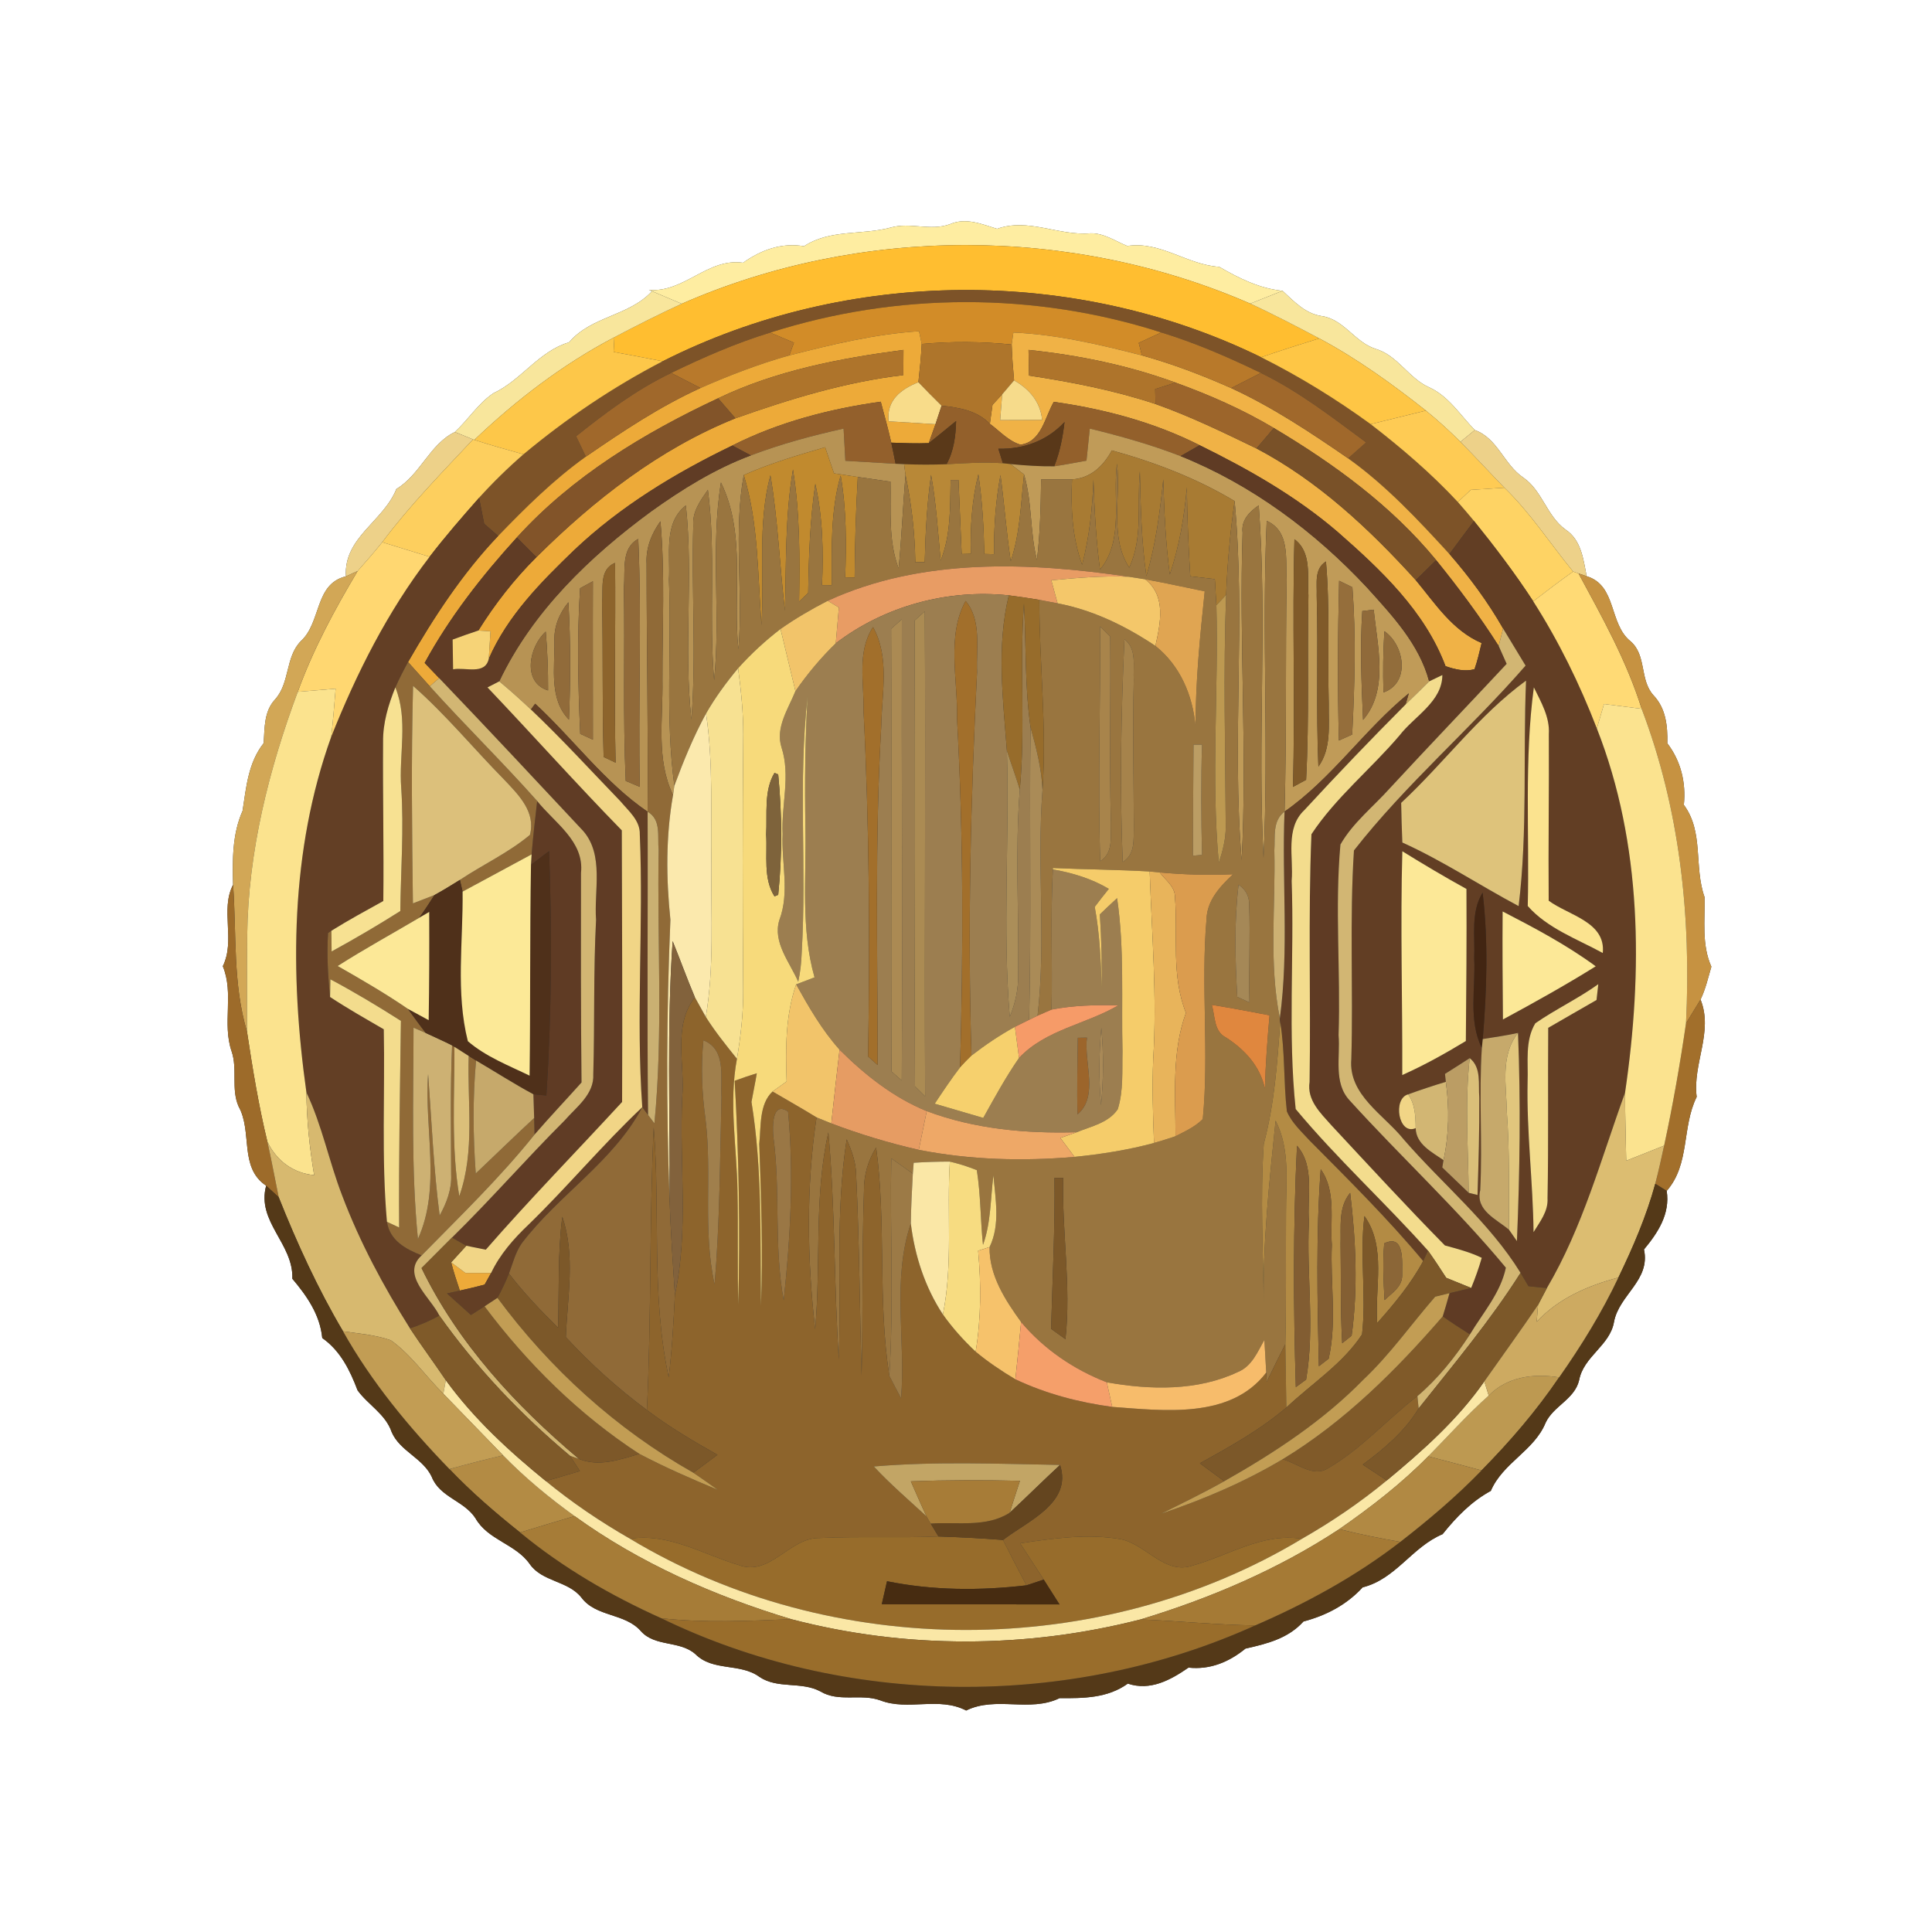 <?xml version="1.0" encoding="UTF-8" ?>
<!DOCTYPE svg PUBLIC "-//W3C//DTD SVG 1.1//EN" "http://www.w3.org/Graphics/SVG/1.1/DTD/svg11.dtd">
<svg width="250pt" height="250pt" viewBox="0 0 250 250" version="1.1" xmlns="http://www.w3.org/2000/svg">
<rect x="0" y="0" width="250" height="250" fill="#333333" stroke="none"/>
<g id="#ffffffff">
<path fill="#ffffff" opacity="1.00" d=" M 0.00 0.00 L 250.00 0.00 L 250.00 250.00 L 0.00 250.00 L 0.00 0.00 M 122.92 29.01 C 120.41 29.93 117.76 28.72 115.24 29.45 C 111.51 30.45 107.42 29.64 104.04 31.86 C 101.14 31.37 98.48 32.34 96.15 34.00 C 91.56 33.34 88.58 37.88 83.97 37.52 L 84.37 37.68 C 81.37 40.93 76.52 40.89 73.64 44.29 C 69.67 45.48 67.49 49.18 63.83 50.89 C 61.87 52.22 60.59 54.30 58.86 55.90 C 55.61 57.47 54.42 61.38 51.29 63.28 C 49.60 67.49 44.46 69.54 44.76 74.58 C 40.70 75.54 41.58 80.53 38.95 82.94 C 36.89 85.01 37.55 88.37 35.57 90.53 C 34.15 92.08 34.25 94.20 34.12 96.16 C 32.12 98.69 31.86 101.86 31.39 104.92 C 30.05 107.94 30.08 111.24 30.16 114.48 C 28.47 117.73 30.49 121.65 28.83 125.03 C 30.30 128.57 28.74 132.43 29.96 136.01 C 30.77 138.34 29.87 140.92 30.88 143.19 C 32.70 146.45 30.90 151.07 34.44 153.43 C 33.18 158.11 37.99 160.92 37.83 165.47 C 39.72 167.71 41.40 170.11 41.70 173.14 C 44.05 174.79 45.28 177.30 46.27 179.91 C 47.64 181.80 49.90 182.98 50.69 185.33 C 51.77 187.80 54.73 188.67 55.87 191.11 C 56.90 193.74 60.05 194.19 61.52 196.45 C 63.13 199.30 66.72 199.77 68.55 202.39 C 70.18 204.72 73.50 204.52 75.24 206.73 C 77.16 209.28 80.87 208.70 82.94 211.08 C 84.79 213.14 87.97 212.25 89.99 214.05 C 92.25 216.31 95.76 215.16 98.26 216.98 C 100.62 218.59 103.68 217.54 106.16 218.87 C 108.54 220.31 111.40 219.11 113.92 220.03 C 117.52 221.42 121.47 219.50 125.02 221.34 C 128.89 219.44 133.23 221.62 137.11 219.74 C 140.20 219.76 143.31 219.75 145.94 217.86 C 148.84 218.83 151.46 217.40 153.79 215.79 C 156.59 216.09 159.04 215.06 161.16 213.33 C 163.94 212.70 166.67 212.03 168.67 209.82 C 171.63 209.03 174.24 207.67 176.33 205.40 C 180.62 204.33 182.70 200.19 186.67 198.52 C 188.44 196.31 190.39 194.29 192.91 192.92 C 194.47 189.27 198.53 187.73 200.01 184.08 C 201.04 181.91 203.76 181.06 204.34 178.59 C 204.92 175.50 208.32 174.13 208.85 171.06 C 209.50 167.54 213.60 165.68 212.73 161.68 C 214.54 159.50 216.13 157.08 215.67 154.10 C 218.71 150.63 217.60 145.87 219.55 141.94 C 219.00 137.64 221.74 133.54 220.05 129.34 C 220.70 127.99 221.03 126.52 221.45 125.09 C 220.17 122.21 220.64 119.12 220.57 116.09 C 219.17 112.15 220.50 107.68 217.89 104.15 C 218.18 101.26 217.51 98.49 215.75 96.18 C 215.80 93.93 215.57 91.67 213.96 89.97 C 212.14 87.97 213.10 84.79 210.99 82.98 C 208.16 80.70 209.24 75.76 205.31 74.56 C 204.89 72.36 204.61 69.86 202.57 68.52 C 200.14 66.76 199.58 63.49 197.10 61.79 C 194.61 60.11 193.80 56.71 190.84 55.65 C 188.95 53.72 187.47 51.27 184.93 50.12 C 182.26 48.93 180.87 45.99 177.99 45.14 C 175.28 44.27 173.89 41.28 170.97 40.89 C 168.88 40.56 167.43 38.99 165.96 37.63 C 162.97 37.33 160.33 36.01 157.77 34.53 C 153.59 34.26 150.16 31.17 145.87 31.83 C 144.32 31.20 142.85 30.15 141.11 30.19 C 136.99 30.55 133.08 28.16 129.02 29.61 C 127.04 29.00 124.97 28.11 122.92 29.01 Z" />
</g>
<g id="#feeda1ff">
<path fill="#feeda1" opacity="1.00" d=" M 122.92 29.01 C 124.97 28.11 127.04 29.00 129.02 29.61 C 133.08 28.16 136.99 30.55 141.11 30.19 C 142.85 30.15 144.32 31.20 145.87 31.83 C 150.16 31.17 153.59 34.26 157.77 34.53 C 160.33 36.01 162.97 37.33 165.96 37.63 C 164.56 38.18 163.17 38.73 161.78 39.29 C 138.65 29.20 111.33 29.17 88.21 39.31 C 86.93 38.76 85.65 38.22 84.37 37.68 L 83.97 37.52 C 88.58 37.88 91.56 33.34 96.15 34.00 C 98.48 32.34 101.14 31.37 104.04 31.86 C 107.42 29.64 111.51 30.45 115.24 29.45 C 117.76 28.72 120.41 29.93 122.92 29.01 Z" />
</g>
<g id="#ffbe30ff">
<path fill="#ffbe30" opacity="1.00" d=" M 88.21 39.31 C 111.33 29.17 138.65 29.20 161.78 39.29 C 164.81 40.68 167.76 42.23 170.71 43.79 C 168.19 44.57 165.68 45.37 163.19 46.23 C 139.10 34.44 109.68 34.65 85.75 46.75 C 83.63 46.33 81.52 45.93 79.40 45.54 C 79.42 45.06 79.48 44.11 79.50 43.64 C 82.37 42.13 85.26 40.66 88.21 39.31 Z" />
</g>
<g id="#f8e69cff">
<path fill="#f8e69c" opacity="1.00" d=" M 73.64 44.29 C 76.52 40.89 81.37 40.93 84.37 37.68 C 85.65 38.22 86.93 38.76 88.21 39.31 C 85.26 40.66 82.37 42.13 79.50 43.64 C 72.84 47.13 66.82 51.74 61.38 56.92 L 61.21 56.86 C 60.62 56.62 59.45 56.14 58.86 55.90 C 60.59 54.30 61.87 52.22 63.83 50.89 C 67.49 49.18 69.67 45.48 73.64 44.29 Z" />
<path fill="#f8e69c" opacity="1.00" d=" M 161.78 39.29 C 163.17 38.73 164.56 38.18 165.96 37.63 C 167.43 38.99 168.88 40.56 170.97 40.89 C 173.89 41.28 175.28 44.27 177.99 45.14 C 180.87 45.99 182.26 48.93 184.93 50.12 C 187.47 51.27 188.95 53.72 190.84 55.65 C 190.38 56.03 189.45 56.79 188.98 57.17 C 187.55 55.75 186.07 54.40 184.51 53.13 C 180.15 49.69 175.62 46.41 170.71 43.79 C 167.76 42.23 164.81 40.68 161.78 39.29 Z" />
</g>
<g id="#7d5328ff">
<path fill="#7d5328" opacity="1.00" d=" M 85.75 46.75 C 109.68 34.65 139.10 34.44 163.19 46.23 C 168.14 48.71 172.88 51.63 177.36 54.89 C 181.35 57.97 185.20 61.26 188.64 64.96 C 189.35 65.77 190.05 66.59 190.74 67.42 C 189.67 68.84 188.61 70.26 187.56 71.69 C 183.50 67.26 179.36 62.82 174.45 59.31 C 175.22 58.62 176.00 57.93 176.78 57.25 C 172.40 54.02 168.07 50.64 163.16 48.26 C 158.98 46.24 154.71 44.38 150.27 43.02 C 133.91 37.76 116.02 37.80 99.66 43.04 C 95.24 44.39 91.00 46.25 86.85 48.26 C 82.38 50.40 78.40 53.37 74.55 56.45 C 74.97 57.33 75.39 58.21 75.81 59.09 C 71.65 62.06 68.00 65.68 64.46 69.35 C 64.01 68.96 63.11 68.18 62.65 67.78 C 62.43 66.66 62.21 65.54 61.99 64.42 C 63.79 62.43 65.71 60.55 67.74 58.79 C 73.29 54.16 79.32 50.08 85.75 46.75 Z" />
</g>
<g id="#d28c28ff">
<path fill="#d28c28" opacity="1.00" d=" M 99.66 43.04 C 116.02 37.80 133.91 37.76 150.27 43.02 C 149.30 43.47 148.32 43.92 147.35 44.37 C 147.46 44.77 147.66 45.58 147.77 45.99 C 142.31 44.59 136.78 43.28 131.13 43.03 C 131.07 43.41 130.96 44.19 130.91 44.58 C 127.04 44.19 123.14 44.16 119.27 44.51 C 119.18 44.10 119.01 43.27 118.92 42.86 C 113.22 43.22 107.65 44.58 102.13 45.99 C 102.28 45.58 102.58 44.75 102.74 44.34 C 101.71 43.90 100.68 43.47 99.66 43.04 Z" />
</g>
<g id="#b8792bff">
<path fill="#b8792b" opacity="1.00" d=" M 86.85 48.26 C 91.00 46.25 95.24 44.39 99.66 43.04 C 100.68 43.47 101.71 43.90 102.74 44.34 C 102.58 44.75 102.28 45.58 102.13 45.99 C 98.20 47.10 94.37 48.57 90.64 50.21 C 89.37 49.56 88.11 48.91 86.85 48.26 Z" />
</g>
<g id="#edaa39ff">
<path fill="#edaa39" opacity="1.00" d=" M 102.13 45.99 C 107.65 44.58 113.22 43.22 118.92 42.86 C 119.01 43.27 119.18 44.10 119.27 44.51 C 119.19 46.17 119.02 47.82 118.84 49.46 C 116.55 50.37 114.68 51.82 114.99 54.52 C 117.01 54.64 119.03 54.77 121.05 54.89 C 120.83 55.50 120.40 56.73 120.18 57.34 C 118.56 57.40 116.95 57.34 115.33 57.28 C 114.93 55.50 114.44 53.74 113.97 51.98 C 107.33 52.91 100.76 54.62 94.76 57.65 C 87.37 61.22 80.27 65.52 74.30 71.18 C 70.00 75.32 65.67 79.68 63.25 85.24 C 63.31 84.35 63.42 82.58 63.47 81.69 L 61.90 81.59 C 64.04 78.16 66.54 74.95 69.41 72.10 C 76.85 64.70 85.36 58.06 95.16 54.13 C 102.22 51.63 109.42 49.42 116.89 48.54 C 116.89 47.46 116.90 46.37 116.91 45.28 C 108.70 46.36 100.43 47.94 92.92 51.54 C 83.33 56.03 74.04 61.65 66.88 69.55 C 62.35 74.53 58.18 79.86 54.95 85.78 C 55.58 86.44 56.20 87.09 56.83 87.75 C 56.53 88.01 55.91 88.54 55.61 88.80 C 54.67 87.76 53.74 86.71 52.80 85.67 C 56.14 79.87 59.83 74.21 64.46 69.35 C 68.00 65.68 71.65 62.06 75.81 59.09 C 80.56 55.82 85.38 52.60 90.64 50.21 C 94.37 48.57 98.20 47.10 102.13 45.99 Z" />
<path fill="#edaa39" opacity="1.00" d=" M 59.50 167.00 C 59.10 165.79 58.69 164.58 58.38 163.35 C 58.84 163.69 59.77 164.38 60.23 164.72 C 61.34 164.72 62.44 164.72 63.55 164.72 C 63.34 165.10 62.92 165.85 62.71 166.23 C 61.65 166.51 60.58 166.77 59.50 167.00 Z" />
</g>
<g id="#f0b246ff">
<path fill="#f0b246" opacity="1.00" d=" M 131.13 43.03 C 136.78 43.28 142.31 44.59 147.77 45.99 C 151.72 47.09 155.57 48.55 159.32 50.22 C 164.68 52.69 169.60 55.97 174.45 59.31 C 179.36 62.82 183.50 67.26 187.56 71.69 C 190.16 74.68 192.53 77.88 194.50 81.33 C 194.36 81.89 194.07 83.02 193.93 83.59 C 191.47 79.72 188.72 76.04 185.84 72.48 C 180.07 65.45 172.61 60.02 164.84 55.39 C 160.81 52.99 156.51 51.10 152.11 49.51 C 145.98 47.27 139.57 45.95 133.09 45.28 C 133.11 46.39 133.13 47.49 133.15 48.60 C 138.69 49.44 144.20 50.51 149.52 52.28 C 154.02 53.87 158.31 55.96 162.59 58.03 C 170.55 62.22 177.21 68.46 183.20 75.07 C 185.72 78.10 187.94 81.59 191.72 83.21 C 191.44 84.35 191.19 85.50 190.80 86.60 C 189.52 86.93 188.26 86.62 187.05 86.20 C 184.37 79.07 178.68 73.73 173.08 68.82 C 167.72 64.22 161.54 60.71 155.23 57.61 C 149.33 54.63 142.88 52.92 136.36 52.00 C 135.21 53.96 134.76 57.20 132.05 57.54 C 130.48 57.07 129.37 55.78 128.09 54.84 C 128.17 54.23 128.34 53.00 128.43 52.39 C 128.74 52.05 129.37 51.37 129.68 51.03 C 129.61 51.86 129.48 53.53 129.42 54.36 C 131.23 54.36 133.04 54.35 134.85 54.33 C 134.63 51.99 133.19 50.34 131.22 49.22 C 131.08 47.68 130.96 46.13 130.91 44.58 C 130.96 44.19 131.07 43.41 131.13 43.03 Z" />
</g>
<g id="#b8792aff">
<path fill="#b8792a" opacity="1.00" d=" M 150.27 43.02 C 154.71 44.38 158.98 46.24 163.16 48.26 C 161.88 48.91 160.59 49.57 159.32 50.22 C 155.57 48.55 151.72 47.09 147.77 45.99 C 147.66 45.58 147.46 44.77 147.35 44.37 C 148.32 43.92 149.30 43.47 150.27 43.02 Z" />
</g>
<g id="#fdc749ff">
<path fill="#fdc749" opacity="1.00" d=" M 61.38 56.92 C 66.82 51.74 72.84 47.13 79.50 43.64 C 79.48 44.11 79.42 45.06 79.40 45.54 C 81.52 45.93 83.63 46.33 85.75 46.75 C 79.32 50.08 73.29 54.16 67.74 58.79 C 65.61 58.18 63.48 57.61 61.38 56.92 Z" />
</g>
<g id="#ae752bff">
<path fill="#ae752b" opacity="1.00" d=" M 119.27 44.51 C 123.14 44.16 127.04 44.19 130.91 44.58 C 130.96 46.13 131.08 47.68 131.22 49.22 C 130.84 49.67 130.07 50.58 129.68 51.03 C 129.37 51.37 128.74 52.05 128.43 52.39 C 128.34 53.00 128.17 54.23 128.09 54.84 C 126.44 53.13 124.10 52.73 121.84 52.50 C 120.82 51.50 119.82 50.49 118.84 49.46 C 119.02 47.82 119.19 46.17 119.27 44.51 Z" />
</g>
<g id="#fec645ff">
<path fill="#fec645" opacity="1.00" d=" M 170.71 43.79 C 175.62 46.41 180.15 49.69 184.51 53.13 C 182.12 53.72 179.74 54.30 177.36 54.89 C 172.88 51.63 168.14 48.71 163.19 46.23 C 165.68 45.37 168.19 44.57 170.71 43.79 Z" />
</g>
<g id="#ae742bff">
<path fill="#ae742b" opacity="1.00" d=" M 92.92 51.54 C 100.43 47.94 108.70 46.36 116.91 45.28 C 116.90 46.37 116.89 47.46 116.89 48.54 C 109.42 49.42 102.22 51.63 95.16 54.13 C 94.41 53.27 93.66 52.40 92.92 51.54 Z" />
<path fill="#ae742b" opacity="1.00" d=" M 133.09 45.28 C 139.57 45.95 145.98 47.27 152.11 49.51 C 151.45 49.72 150.14 50.14 149.48 50.35 C 149.49 50.83 149.51 51.79 149.52 52.28 C 144.20 50.51 138.69 49.44 133.15 48.60 C 133.13 47.49 133.11 46.39 133.09 45.28 Z" />
</g>
<g id="#a0682bff">
<path fill="#a0682b" opacity="1.00" d=" M 74.55 56.45 C 78.40 53.37 82.38 50.40 86.85 48.26 C 88.11 48.91 89.37 49.56 90.64 50.21 C 85.38 52.60 80.56 55.82 75.81 59.09 C 75.39 58.21 74.97 57.33 74.55 56.45 Z" />
<path fill="#a0682b" opacity="1.00" d=" M 163.16 48.26 C 168.07 50.64 172.40 54.02 176.78 57.25 C 176.00 57.93 175.22 58.62 174.45 59.31 C 169.60 55.97 164.68 52.69 159.32 50.22 C 160.59 49.57 161.88 48.91 163.16 48.26 Z" />
</g>
<g id="#f8dc8aff">
<path fill="#f8dc8a" opacity="1.00" d=" M 114.99 54.52 C 114.68 51.82 116.55 50.37 118.84 49.46 C 119.82 50.49 120.82 51.50 121.84 52.50 C 121.64 53.09 121.25 54.29 121.05 54.89 C 119.03 54.77 117.01 54.64 114.99 54.52 Z" />
</g>
<g id="#f6db8bff">
<path fill="#f6db8b" opacity="1.00" d=" M 131.22 49.22 C 133.19 50.34 134.63 51.99 134.85 54.33 C 133.04 54.35 131.23 54.36 129.42 54.36 C 129.48 53.53 129.61 51.86 129.68 51.03 C 130.07 50.58 130.84 49.67 131.22 49.22 Z" />
</g>
<g id="#9c652bff">
<path fill="#9c652b" opacity="1.00" d=" M 149.48 50.35 C 150.14 50.14 151.45 49.72 152.11 49.51 C 156.51 51.10 160.81 52.99 164.84 55.39 C 164.09 56.27 163.34 57.15 162.59 58.03 C 158.31 55.96 154.02 53.87 149.52 52.28 C 149.51 51.79 149.49 50.83 149.48 50.35 Z" />
<path fill="#9c652b" opacity="1.00" d=" M 139.47 134.29 C 139.76 134.28 140.35 134.27 140.65 134.27 C 140.23 137.44 142.21 141.86 139.43 144.20 C 139.34 140.89 139.43 137.59 139.47 134.29 Z" />
</g>
<g id="#825429ff">
<path fill="#825429" opacity="1.00" d=" M 66.88 69.55 C 74.04 61.65 83.33 56.03 92.92 51.54 C 93.66 52.40 94.41 53.27 95.16 54.13 C 85.36 58.06 76.85 64.70 69.41 72.10 C 68.57 71.25 67.72 70.40 66.88 69.55 Z" />
</g>
<g id="#93602cff">
<path fill="#93602c" opacity="1.00" d=" M 94.76 57.65 C 100.76 54.62 107.33 52.91 113.97 51.98 C 114.44 53.74 114.93 55.50 115.33 57.28 C 115.53 58.19 115.71 59.10 115.89 60.01 C 113.73 59.88 111.56 59.75 109.39 59.63 C 109.31 58.24 109.24 56.85 109.16 55.46 C 105.09 56.36 101.06 57.45 97.16 58.93 C 96.56 58.61 95.36 57.97 94.76 57.65 Z" />
</g>
<g id="#93602bff">
<path fill="#93602b" opacity="1.00" d=" M 136.36 52.00 C 142.88 52.92 149.33 54.63 155.23 57.61 C 154.61 57.96 153.38 58.66 152.77 59.02 C 148.94 57.54 145.00 56.43 141.02 55.46 C 140.87 56.84 140.73 58.23 140.59 59.61 C 139.20 59.86 137.81 60.13 136.41 60.34 C 137.15 58.51 137.52 56.56 137.75 54.61 C 135.49 57.04 132.48 58.13 129.19 58.07 C 129.34 58.54 129.62 59.47 129.77 59.94 C 127.34 59.77 124.90 59.93 122.48 60.07 C 123.43 58.35 123.67 56.41 123.72 54.48 C 122.54 55.43 121.38 56.41 120.18 57.34 C 120.40 56.73 120.83 55.50 121.05 54.89 C 121.25 54.29 121.64 53.09 121.84 52.50 C 124.10 52.73 126.44 53.13 128.09 54.84 C 129.37 55.78 130.48 57.07 132.05 57.54 C 134.76 57.20 135.21 53.96 136.36 52.00 Z" />
</g>
<g id="#fecb54ff">
<path fill="#fecb54" opacity="1.00" d=" M 184.51 53.13 C 186.07 54.40 187.55 55.75 188.98 57.17 C 190.90 59.12 192.76 61.14 194.67 63.11 C 193.21 63.21 191.76 63.30 190.31 63.39 C 189.89 63.78 189.06 64.57 188.64 64.96 C 185.20 61.26 181.35 57.97 177.36 54.89 C 179.74 54.30 182.12 53.72 184.51 53.13 Z" />
</g>
<g id="#5a3919ff">
<path fill="#5a3919" opacity="1.00" d=" M 120.18 57.34 C 121.38 56.41 122.54 55.43 123.72 54.48 C 123.67 56.41 123.43 58.35 122.48 60.07 C 120.65 60.14 118.82 60.14 116.99 60.06 L 115.89 60.01 C 115.71 59.10 115.53 58.19 115.33 57.28 C 116.95 57.34 118.56 57.40 120.18 57.34 Z" />
</g>
<g id="#593819ff">
<path fill="#593819" opacity="1.00" d=" M 129.19 58.07 C 132.48 58.13 135.49 57.04 137.75 54.61 C 137.52 56.56 137.15 58.51 136.41 60.34 C 134.53 60.36 132.65 60.24 130.77 60.05 L 129.77 59.94 C 129.62 59.47 129.34 58.54 129.19 58.07 Z" />
</g>
<g id="#edd189ff">
<path fill="#edd189" opacity="1.00" d=" M 51.29 63.28 C 54.42 61.38 55.61 57.47 58.86 55.90 C 59.45 56.14 60.62 56.62 61.21 56.86 C 57.16 61.18 53.01 65.41 49.46 70.16 C 48.43 71.44 47.36 72.67 46.28 73.89 L 44.76 74.58 C 44.46 69.54 49.60 67.49 51.29 63.28 Z" />
<path fill="#edd189" opacity="1.00" d=" M 188.98 57.17 C 189.45 56.79 190.38 56.03 190.84 55.65 C 193.80 56.71 194.61 60.11 197.10 61.79 C 199.58 63.49 200.14 66.76 202.57 68.52 C 204.61 69.86 204.89 72.36 205.31 74.56 L 204.26 74.20 L 203.56 73.96 C 200.59 70.35 198.05 66.38 194.67 63.11 C 192.76 61.14 190.90 59.12 188.98 57.17 Z" />
</g>
<g id="#b79354ff">
<path fill="#b79354" opacity="1.00" d=" M 97.16 58.93 C 101.06 57.45 105.09 56.36 109.16 55.46 C 109.24 56.85 109.31 58.24 109.39 59.63 C 111.56 59.75 113.73 59.88 115.89 60.01 L 116.99 60.06 C 117.03 60.41 117.12 61.11 117.17 61.46 C 116.83 65.49 116.68 69.53 116.28 73.55 C 114.93 69.97 115.30 66.08 115.23 62.33 C 113.82 62.13 112.41 61.93 111.00 61.72 C 109.97 61.57 108.95 61.41 107.92 61.25 C 107.54 60.12 107.15 59.00 106.77 57.87 C 103.21 58.91 99.63 59.96 96.24 61.47 C 94.88 68.92 96.19 76.52 95.55 84.02 C 94.79 76.84 96.58 69.16 93.29 62.43 C 91.93 70.90 93.27 79.50 92.41 88.01 C 91.70 79.81 92.67 71.55 91.60 63.38 C 90.65 64.76 89.57 66.20 89.71 67.99 C 89.46 76.36 90.11 84.75 89.47 93.11 C 88.44 83.90 89.74 74.62 88.75 65.40 C 85.82 67.70 86.76 71.76 86.56 75.00 C 86.91 83.89 86.07 92.82 87.26 101.67 C 87.22 101.97 87.13 102.57 87.09 102.88 C 84.86 98.22 85.81 92.98 85.72 88.02 C 85.70 81.16 86.07 74.29 85.46 67.45 C 84.29 69.07 83.55 70.95 83.67 72.98 C 83.67 83.67 83.89 94.35 83.80 105.04 C 78.21 101.22 74.19 95.62 69.25 91.06 L 68.70 91.81 C 67.37 90.56 66.02 89.33 64.60 88.17 C 68.89 79.13 76.32 72.00 84.28 66.16 C 88.29 63.29 92.52 60.66 97.16 58.93 M 80.73 75.97 C 80.87 84.33 80.59 92.69 80.97 101.05 C 81.42 101.24 82.33 101.63 82.79 101.82 C 82.56 91.13 83.07 80.43 82.59 69.74 C 80.32 70.95 80.94 73.84 80.73 75.97 M 77.91 77.99 C 78.05 84.64 77.91 91.30 78.11 97.95 C 78.50 98.13 79.27 98.50 79.66 98.69 C 79.45 90.07 79.68 81.46 79.59 72.84 C 77.49 73.68 78.09 76.21 77.91 77.99 M 75.06 76.12 C 74.66 82.40 74.80 88.69 75.08 94.96 C 75.49 95.15 76.31 95.52 76.72 95.71 C 76.73 88.88 76.69 82.05 76.72 75.22 C 76.31 75.44 75.47 75.90 75.06 76.12 M 71.74 83.04 C 71.80 86.44 71.02 90.44 73.62 93.12 C 73.84 88.06 73.84 82.99 73.55 77.93 C 72.36 79.38 71.65 81.13 71.74 83.04 M 70.92 89.34 C 70.93 86.80 70.84 84.26 70.62 81.73 C 68.48 83.64 67.51 88.29 70.92 89.34 Z" />
</g>
<g id="#c09b58ff">
<path fill="#c09b58" opacity="1.00" d=" M 141.02 55.46 C 145.00 56.43 148.94 57.54 152.77 59.02 C 161.98 62.72 170.14 68.80 176.89 76.03 C 180.14 79.64 183.65 83.34 184.93 88.17 C 183.93 89.18 182.90 90.17 181.88 91.16 L 182.30 89.72 C 176.55 94.41 172.33 100.76 166.22 105.02 C 166.50 95.02 166.32 85.02 166.49 75.02 C 166.33 72.32 166.95 68.75 163.91 67.40 C 163.26 81.93 164.19 96.48 163.50 111.01 C 162.69 95.82 164.01 80.56 162.88 65.39 C 161.66 66.23 160.58 67.33 160.79 68.94 C 160.32 83.06 161.41 97.20 160.67 111.30 C 159.38 95.85 161.20 80.26 159.76 64.84 C 154.82 61.88 149.41 59.81 143.87 58.28 C 142.78 60.30 141.12 61.89 138.72 62.03 C 137.38 62.04 136.05 62.04 134.72 62.03 C 134.67 65.51 134.60 69.00 134.18 72.46 C 133.25 68.83 133.59 65.00 132.51 61.40 C 132.08 61.06 131.21 60.39 130.77 60.05 C 132.65 60.24 134.53 60.36 136.41 60.34 C 137.81 60.13 139.20 59.86 140.59 59.61 C 140.73 58.23 140.87 56.84 141.02 55.46 M 167.50 69.78 C 167.19 80.46 167.62 91.15 167.30 101.83 C 167.73 101.60 168.58 101.14 169.01 100.91 C 169.43 92.95 169.15 84.98 169.31 77.01 C 169.15 74.57 169.77 71.45 167.50 69.78 M 170.38 77.06 C 170.59 84.44 170.28 91.83 170.60 99.20 C 172.31 96.83 171.90 93.83 171.94 91.08 C 171.78 84.94 172.11 78.78 171.58 72.65 C 170.02 73.63 170.44 75.52 170.38 77.06 M 173.28 75.15 C 173.11 82.04 173.07 88.93 173.25 95.82 C 173.68 95.63 174.54 95.25 174.97 95.05 C 175.30 88.71 175.48 82.34 175.00 75.99 C 174.57 75.78 173.71 75.36 173.28 75.15 M 176.28 79.07 C 175.97 83.75 176.17 88.46 176.38 93.15 C 179.73 89.30 178.22 83.52 177.76 78.89 C 177.39 78.94 176.65 79.02 176.28 79.07 M 179.14 81.68 C 178.97 84.32 178.94 86.96 179.02 89.60 C 182.53 88.36 181.75 83.48 179.14 81.68 Z" />
</g>
<g id="#795128ff">
<path fill="#795128" opacity="1.00" d=" M 162.59 58.03 C 163.34 57.15 164.09 56.27 164.84 55.39 C 172.61 60.02 180.07 65.45 185.84 72.48 C 184.96 73.34 184.08 74.21 183.20 75.07 C 177.21 68.46 170.55 62.22 162.59 58.03 Z" />
</g>
<g id="#fdcf5eff">
<path fill="#fdcf5e" opacity="1.00" d=" M 61.21 56.86 L 61.38 56.92 C 63.48 57.61 65.61 58.18 67.74 58.79 C 65.71 60.55 63.79 62.43 61.99 64.42 C 59.79 66.91 57.61 69.42 55.59 72.05 C 53.54 71.42 51.50 70.79 49.46 70.16 C 53.01 65.41 57.16 61.18 61.21 56.86 Z" />
</g>
<g id="#603c25ff">
<path fill="#603c25" opacity="1.00" d=" M 74.30 71.18 C 80.27 65.52 87.37 61.22 94.76 57.65 C 95.36 57.97 96.56 58.61 97.16 58.93 C 92.52 60.66 88.29 63.29 84.28 66.16 C 76.32 72.00 68.89 79.13 64.60 88.17 C 64.22 88.37 63.46 88.75 63.08 88.95 C 68.91 95.08 74.55 101.40 80.46 107.45 C 80.49 119.16 80.55 130.87 80.50 142.59 C 74.63 148.97 68.56 155.17 62.86 161.71 C 62.23 161.58 60.97 161.33 60.34 161.20 C 59.88 160.93 58.95 160.41 58.49 160.14 C 63.49 155.24 68.09 149.95 73.05 145.00 C 74.58 143.24 76.90 141.62 76.77 139.01 C 76.96 132.35 76.78 125.68 77.13 119.03 C 76.85 115.24 78.18 110.66 75.47 107.53 C 69.28 100.91 63.10 94.29 56.83 87.75 C 56.20 87.09 55.58 86.44 54.95 85.78 C 58.18 79.86 62.35 74.53 66.88 69.55 C 67.72 70.40 68.57 71.25 69.41 72.10 C 66.54 74.95 64.04 78.16 61.90 81.59 C 60.78 81.96 59.67 82.35 58.57 82.76 C 58.59 84.04 58.61 85.32 58.63 86.61 C 60.20 86.30 62.77 87.40 63.25 85.24 C 65.67 79.68 70.00 75.32 74.30 71.18 Z" />
</g>
<g id="#c18a2eff">
<path fill="#c18a2e" opacity="1.00" d=" M 96.24 61.47 C 99.63 59.96 103.21 58.91 106.77 57.87 C 107.15 59.00 107.54 60.12 107.92 61.25 C 108.95 61.41 109.97 61.57 111.00 61.72 C 110.75 66.06 110.62 70.40 110.59 74.75 C 110.28 74.74 109.67 74.72 109.37 74.71 C 109.52 70.31 109.54 65.88 108.78 61.53 C 107.45 66.14 107.63 70.97 107.62 75.72 C 107.31 75.72 106.68 75.71 106.37 75.71 C 106.56 71.32 106.47 66.91 105.50 62.61 C 104.81 67.28 104.65 72.00 104.58 76.72 C 104.28 77.00 103.70 77.56 103.40 77.85 C 103.49 72.14 103.52 66.40 102.61 60.75 C 101.58 66.79 101.74 72.92 101.57 79.02 C 100.88 73.18 100.68 67.30 99.69 61.50 C 98.00 67.84 98.92 74.43 98.54 80.90 C 98.03 74.40 98.18 67.76 96.24 61.47 Z" />
</g>
<g id="#a87b33ff">
<path fill="#a87b33" opacity="1.00" d=" M 143.87 58.28 C 149.41 59.81 154.82 61.88 159.76 64.84 C 159.18 68.86 158.82 72.91 158.66 76.97 C 158.35 77.31 157.72 77.98 157.40 78.32 C 157.35 77.48 157.25 75.78 157.20 74.94 C 156.40 74.85 154.82 74.67 154.02 74.57 C 153.79 70.74 153.61 66.90 153.58 63.06 C 153.25 66.89 152.60 70.70 151.37 74.35 C 150.84 70.26 150.63 66.14 150.53 62.02 C 150.10 66.24 149.56 70.46 148.34 74.54 C 147.69 70.05 147.60 65.51 147.50 60.99 C 147.10 65.12 147.95 69.59 146.12 73.45 C 143.56 69.52 145.05 64.42 144.54 59.99 C 143.94 64.52 145.49 69.90 142.34 73.71 C 141.82 69.85 141.62 65.96 141.49 62.07 C 141.36 65.78 140.97 69.48 140.03 73.08 C 138.73 69.54 138.55 65.76 138.72 62.03 C 141.12 61.89 142.78 60.30 143.87 58.28 Z" />
</g>
<g id="#5f3b24ff">
<path fill="#5f3b24" opacity="1.00" d=" M 152.77 59.02 C 153.38 58.66 154.61 57.96 155.23 57.61 C 161.54 60.71 167.72 64.22 173.08 68.82 C 178.68 73.73 184.37 79.07 187.05 86.20 C 188.26 86.62 189.52 86.93 190.80 86.60 C 191.19 85.50 191.44 84.35 191.72 83.21 C 187.94 81.59 185.72 78.10 183.20 75.07 C 184.08 74.21 184.96 73.34 185.84 72.48 C 188.72 76.04 191.47 79.72 193.93 83.59 C 194.27 84.36 194.62 85.13 194.96 85.90 C 189.95 91.27 184.87 96.56 179.89 101.95 C 177.73 104.37 175.08 106.43 173.45 109.28 C 172.71 117.47 173.49 125.73 173.21 133.95 C 173.45 136.74 172.52 140.12 174.64 142.39 C 181.27 149.70 188.57 156.44 194.86 164.04 C 194.18 167.29 191.89 169.88 190.21 172.67 C 189.02 171.90 187.83 171.16 186.69 170.34 C 186.80 169.99 187.01 169.27 187.12 168.91 C 187.23 168.52 187.46 167.73 187.57 167.33 C 188.50 167.12 189.44 166.89 190.37 166.66 C 190.90 165.38 191.36 164.08 191.74 162.76 C 190.22 162.03 188.58 161.60 186.97 161.16 C 181.97 156.08 177.15 150.84 172.30 145.63 C 170.88 144.03 169.09 142.36 169.46 140.00 C 169.63 129.32 169.26 118.61 169.70 107.95 C 172.84 103.19 177.42 99.50 181.11 95.15 C 183.02 92.68 186.63 90.79 186.64 87.35 C 186.21 87.56 185.36 87.96 184.93 88.17 C 183.65 83.34 180.14 79.64 176.89 76.03 C 170.14 68.80 161.98 62.72 152.77 59.02 Z" />
<path fill="#5f3b24" opacity="1.00" d=" M 69.51 103.65 C 71.76 106.48 75.63 108.86 75.18 112.96 C 75.17 122.00 75.15 131.04 75.25 140.07 C 73.23 142.33 71.15 144.52 69.17 146.81 L 69.12 144.67 C 69.10 143.90 69.05 142.36 69.02 141.60 C 69.44 141.64 70.28 141.72 70.70 141.76 C 71.38 131.24 71.44 120.67 71.05 110.14 C 70.27 110.72 69.49 111.31 68.71 111.90 L 68.79 110.55 C 68.98 108.25 69.25 105.95 69.51 103.65 Z" />
</g>
<g id="#b88837ff">
<path fill="#b88837" opacity="1.00" d=" M 116.99 60.06 C 118.82 60.14 120.65 60.14 122.48 60.07 C 124.90 59.93 127.34 59.77 129.77 59.94 L 130.77 60.05 C 131.21 60.39 132.08 61.06 132.51 61.40 C 132.09 65.15 132.01 69.00 130.79 72.61 C 130.23 68.91 129.96 65.18 129.46 61.47 C 128.83 64.84 128.60 68.28 128.62 71.71 C 128.31 71.71 127.68 71.69 127.37 71.68 C 127.30 68.23 127.11 64.78 126.60 61.37 C 125.75 64.73 125.55 68.20 125.62 71.66 C 125.32 71.67 124.74 71.68 124.44 71.69 C 124.31 68.50 124.17 65.31 124.03 62.11 L 123.01 62.11 C 122.94 65.62 123.05 69.23 121.72 72.54 C 121.37 68.84 121.15 65.12 120.48 61.45 C 119.95 65.19 119.75 68.96 119.66 72.73 C 119.35 72.73 118.74 72.75 118.44 72.76 C 118.39 68.96 117.95 65.18 117.17 61.46 C 117.12 61.11 117.03 60.41 116.99 60.06 Z" />
</g>
<g id="#99753fff">
<path fill="#99753f" opacity="1.00" d=" M 142.34 73.71 C 145.49 69.90 143.94 64.52 144.54 59.99 C 145.05 64.42 143.56 69.52 146.12 73.45 C 147.95 69.59 147.10 65.12 147.50 60.99 C 147.60 65.51 147.69 70.05 148.34 74.54 C 149.56 70.46 150.10 66.24 150.53 62.02 C 150.63 66.14 150.84 70.26 151.37 74.35 C 152.60 70.70 153.25 66.89 153.58 63.06 C 153.61 66.90 153.79 70.74 154.02 74.57 C 154.82 74.67 156.40 74.85 157.20 74.94 C 157.25 75.78 157.35 77.48 157.40 78.32 C 157.69 89.43 156.70 100.57 157.71 111.65 C 158.21 110.15 158.62 108.59 158.61 107.00 C 158.56 96.99 158.28 86.98 158.66 76.97 C 158.82 72.91 159.18 68.86 159.76 64.84 C 161.20 80.26 159.38 95.85 160.67 111.30 C 161.41 97.20 160.32 83.06 160.79 68.94 C 160.58 67.33 161.66 66.23 162.88 65.39 C 164.01 80.56 162.69 95.82 163.50 111.01 C 164.19 96.48 163.26 81.93 163.91 67.40 C 166.95 68.75 166.33 72.32 166.49 75.02 C 166.32 85.02 166.50 95.02 166.22 105.02 C 164.62 106.21 165.02 108.32 164.90 110.04 C 165.07 117.28 164.17 124.59 165.61 131.76 C 165.62 131.88 165.65 132.12 165.66 132.24 C 165.29 137.55 164.91 142.87 163.53 148.03 C 163.06 154.98 163.46 161.98 163.53 168.94 C 163.38 160.93 164.24 152.96 165.06 145.01 C 166.98 148.74 166.39 152.99 166.41 157.02 C 166.37 162.66 166.46 168.29 166.32 173.92 C 165.50 175.54 164.70 177.17 163.91 178.81 C 163.90 178.51 163.86 177.91 163.85 177.61 C 163.76 176.19 163.68 174.78 163.61 173.38 C 162.73 174.93 162.00 176.77 160.24 177.51 C 154.98 180.02 148.84 179.87 143.22 178.87 C 138.96 177.22 135.07 174.58 132.13 171.07 C 130.07 168.22 127.99 165.03 128.05 161.37 C 129.46 158.46 128.80 155.16 128.55 152.08 C 128.16 155.09 128.24 158.20 127.20 161.09 C 126.86 157.87 126.91 154.62 126.40 151.42 C 125.27 150.96 124.10 150.59 122.91 150.31 C 121.35 150.31 119.79 150.36 118.23 150.46 L 118.12 151.87 C 117.19 151.21 116.26 150.55 115.33 149.89 C 115.15 159.27 115.67 168.66 115.08 178.03 C 113.55 168.28 114.71 158.28 113.37 148.48 C 112.34 150.16 111.77 152.05 111.80 154.03 C 111.52 162.03 111.69 170.03 111.49 178.03 C 111.25 169.33 111.20 160.63 110.78 151.94 C 110.75 150.35 110.19 148.86 109.56 147.43 C 108.09 156.85 108.86 166.42 108.54 175.91 C 107.91 166.12 108.08 156.30 107.19 146.53 C 105.31 154.87 106.25 163.53 105.48 172.01 C 104.45 162.93 104.30 153.62 105.66 144.59 C 106.14 144.78 107.10 145.17 107.57 145.37 C 111.26 146.77 115.04 147.91 118.89 148.79 C 125.51 150.09 132.32 150.28 139.04 149.70 C 142.51 149.35 145.96 148.81 149.33 147.90 C 150.26 147.63 151.19 147.34 152.11 147.03 C 153.34 146.40 154.65 145.81 155.64 144.81 C 156.47 136.22 155.38 127.56 156.12 118.97 C 156.18 116.52 157.88 114.70 159.56 113.13 C 156.39 113.26 153.22 113.19 150.06 112.89 L 148.77 112.77 C 144.60 112.53 140.42 112.51 136.25 112.32 L 136.24 112.50 C 135.92 118.54 136.20 124.59 136.07 130.64 C 135.61 130.83 134.71 131.23 134.26 131.43 C 135.38 121.73 134.15 111.95 134.90 102.23 C 135.47 94.04 134.48 85.83 134.49 77.62 C 135.08 77.74 136.26 77.96 136.85 78.07 C 141.42 78.94 145.66 81.00 149.51 83.58 C 152.71 86.13 154.32 89.94 154.70 93.95 C 154.71 88.12 155.28 82.31 155.89 76.52 C 153.32 75.99 150.76 75.43 148.19 74.96 C 147.66 74.87 146.60 74.71 146.07 74.63 C 133.13 72.73 119.27 72.15 107.11 77.74 C 105.00 78.83 102.94 80.02 101.00 81.39 C 99.02 82.91 97.18 84.61 95.51 86.47 C 93.98 88.31 92.55 90.25 91.36 92.33 C 89.73 95.32 88.44 98.48 87.26 101.67 C 86.07 92.82 86.91 83.89 86.56 75.00 C 86.76 71.76 85.82 67.70 88.75 65.40 C 89.74 74.62 88.44 83.90 89.47 93.11 C 90.11 84.75 89.46 76.36 89.71 67.99 C 89.57 66.20 90.65 64.76 91.60 63.38 C 92.67 71.55 91.70 79.81 92.41 88.01 C 93.27 79.50 91.93 70.90 93.29 62.43 C 96.58 69.16 94.79 76.84 95.55 84.02 C 96.19 76.52 94.88 68.92 96.24 61.47 C 98.18 67.76 98.03 74.40 98.54 80.90 C 98.92 74.43 98.00 67.84 99.69 61.50 C 100.68 67.30 100.88 73.18 101.57 79.02 C 101.74 72.92 101.58 66.79 102.61 60.75 C 103.52 66.40 103.49 72.14 103.40 77.85 C 103.70 77.56 104.28 77.00 104.58 76.72 C 104.65 72.00 104.81 67.28 105.50 62.61 C 106.47 66.91 106.56 71.32 106.37 75.71 C 106.68 75.71 107.31 75.72 107.62 75.72 C 107.63 70.97 107.45 66.14 108.78 61.53 C 109.54 65.88 109.52 70.31 109.37 74.71 C 109.67 74.72 110.28 74.74 110.59 74.75 C 110.62 70.40 110.75 66.06 111.00 61.72 C 112.41 61.93 113.82 62.13 115.23 62.33 C 115.30 66.08 114.93 69.97 116.28 73.55 C 116.68 69.53 116.83 65.49 117.17 61.46 C 117.95 65.18 118.39 68.96 118.44 72.76 C 118.74 72.75 119.35 72.73 119.66 72.73 C 119.75 68.96 119.95 65.19 120.48 61.45 C 121.15 65.12 121.37 68.84 121.72 72.54 C 123.05 69.23 122.94 65.62 123.01 62.11 L 124.03 62.11 C 124.17 65.31 124.31 68.50 124.44 71.69 C 124.74 71.68 125.32 71.67 125.62 71.66 C 125.55 68.20 125.75 64.73 126.60 61.37 C 127.11 64.78 127.30 68.23 127.37 71.68 C 127.68 71.69 128.31 71.71 128.62 71.71 C 128.60 68.28 128.83 64.84 129.46 61.47 C 129.96 65.18 130.23 68.91 130.79 72.61 C 132.01 69.00 132.09 65.15 132.51 61.40 C 133.59 65.00 133.25 68.83 134.18 72.46 C 134.60 69.00 134.67 65.51 134.72 62.03 C 136.05 62.04 137.38 62.04 138.72 62.03 C 138.55 65.76 138.73 69.54 140.03 73.08 C 140.97 69.48 141.36 65.78 141.49 62.07 C 141.62 65.96 141.82 69.85 142.34 73.71 M 142.35 81.06 C 142.42 91.18 142.04 101.32 142.37 111.44 C 144.24 110.26 143.60 107.91 143.74 106.07 C 143.54 98.17 143.74 90.27 143.66 82.37 C 143.33 82.04 142.67 81.39 142.35 81.06 M 145.50 82.71 C 145.07 92.30 144.88 101.94 145.28 111.54 C 146.93 110.56 146.66 108.60 146.72 106.98 C 146.70 100.66 146.55 94.34 146.71 88.02 C 146.60 86.21 147.15 84.00 145.50 82.71 M 154.44 96.36 C 154.41 101.15 154.37 105.94 154.37 110.73 C 154.66 110.70 155.25 110.64 155.54 110.62 C 155.43 105.86 155.40 101.11 155.54 96.36 C 155.27 96.36 154.72 96.36 154.44 96.36 M 160.27 114.48 C 159.69 119.29 159.83 124.16 160.10 128.99 C 160.49 129.18 161.28 129.54 161.68 129.72 C 161.57 125.48 161.80 121.23 161.64 116.99 C 161.64 115.94 161.18 115.10 160.27 114.48 M 156.80 130.03 C 157.26 131.49 157.04 133.45 158.64 134.25 C 161.07 135.82 163.05 137.95 163.68 140.87 C 163.76 137.70 164.00 134.53 164.28 131.38 C 161.79 130.90 159.30 130.43 156.80 130.03 M 136.45 152.42 C 136.53 158.94 136.19 165.45 136.01 171.95 C 136.48 172.29 137.40 172.95 137.87 173.29 C 138.63 166.34 137.39 159.38 137.58 152.42 C 137.29 152.42 136.73 152.42 136.45 152.42 Z" />
</g>
<g id="#fed364ff">
<path fill="#fed364" opacity="1.00" d=" M 190.31 63.39 C 191.76 63.30 193.21 63.21 194.67 63.11 C 198.05 66.38 200.59 70.35 203.56 73.96 C 201.80 75.19 200.10 76.51 198.40 77.81 C 196.05 74.20 193.44 70.77 190.74 67.42 C 190.05 66.59 189.35 65.77 188.64 64.96 C 189.06 64.57 189.89 63.78 190.31 63.39 Z" />
</g>
<g id="#633f25ff">
<path fill="#633f25" opacity="1.00" d=" M 55.59 72.05 C 57.61 69.42 59.79 66.91 61.99 64.42 C 62.21 65.54 62.43 66.66 62.65 67.78 C 63.11 68.18 64.01 68.96 64.46 69.35 C 59.83 74.21 56.14 79.87 52.80 85.67 C 52.22 86.74 51.65 87.83 51.16 88.95 C 50.25 91.19 49.54 93.55 49.57 96.00 C 49.52 102.86 49.68 109.72 49.60 116.59 C 47.34 117.84 45.08 119.07 42.88 120.44 L 42.45 120.73 C 42.28 123.49 42.43 126.26 42.71 129.01 C 44.96 130.50 47.32 131.83 49.66 133.19 C 49.83 141.49 49.34 149.82 50.07 158.10 C 50.43 160.52 52.50 161.64 54.56 162.45 C 51.82 164.95 55.71 167.89 56.85 170.23 C 55.64 170.92 54.36 171.45 53.05 171.89 C 49.62 166.44 46.56 160.74 44.28 154.71 C 42.58 150.31 41.68 145.63 39.65 141.36 C 37.49 126.03 37.56 110.08 42.86 95.34 C 46.14 87.10 50.17 79.10 55.59 72.05 Z" />
<path fill="#633f25" opacity="1.00" d=" M 166.22 105.02 C 172.33 100.76 176.55 94.41 182.30 89.72 L 181.88 91.16 C 177.43 95.63 173.06 100.18 168.79 104.82 C 166.27 107.18 167.40 110.94 167.14 113.98 C 167.49 123.81 166.63 133.76 167.66 143.51 C 173.00 149.93 179.22 155.60 184.78 161.83 C 184.62 162.17 184.31 162.84 184.16 163.18 C 179.58 157.69 174.50 152.66 169.47 147.59 C 168.40 146.42 167.16 145.30 166.52 143.81 C 166.08 139.97 166.29 136.07 165.66 132.24 C 165.65 132.12 165.62 131.88 165.61 131.76 C 166.82 122.90 165.85 113.93 166.22 105.02 Z" />
<path fill="#633f25" opacity="1.00" d=" M 69.25 91.06 C 74.19 95.62 78.21 101.22 83.80 105.04 C 83.86 118.12 83.71 131.20 83.86 144.28 L 83.11 143.27 C 82.28 131.54 83.29 119.72 82.79 107.96 C 82.84 106.16 81.34 104.95 80.29 103.69 C 76.45 99.71 72.72 95.62 68.70 91.81 L 69.25 91.06 Z" />
<path fill="#633f25" opacity="1.00" d=" M 68.41 158.45 C 73.46 153.54 77.98 148.11 83.11 143.27 C 79.38 150.31 72.28 154.61 67.53 160.86 C 66.70 162.03 66.36 163.46 65.86 164.80 C 65.42 165.87 64.94 166.92 64.37 167.94 C 63.95 168.21 63.12 168.77 62.70 169.04 C 62.26 169.32 61.38 169.88 60.94 170.16 C 59.90 169.23 58.87 168.30 57.84 167.37 C 58.26 167.28 59.09 167.09 59.50 167.00 C 60.58 166.77 61.65 166.51 62.71 166.23 C 62.92 165.85 63.34 165.10 63.55 164.72 C 64.70 162.30 66.48 160.28 68.41 158.45 Z" />
</g>
<g id="#906a37ff">
<path fill="#906a37" opacity="1.00" d=" M 83.67 72.98 C 83.55 70.95 84.29 69.07 85.46 67.45 C 86.07 74.29 85.70 81.16 85.72 88.02 C 85.81 92.98 84.86 98.22 87.09 102.88 C 86.15 108.22 86.19 113.64 86.75 119.02 C 86.24 131.04 86.20 143.09 86.64 155.12 C 86.77 159.27 87.07 163.41 87.33 167.55 C 87.16 171.11 86.96 174.67 86.53 178.22 C 84.23 167.56 85.47 156.64 84.59 145.88 C 84.01 158.06 84.30 170.27 83.71 182.46 C 79.93 179.65 76.42 176.49 73.22 173.03 C 73.42 167.86 74.48 162.47 72.76 157.45 C 72.15 162.21 72.36 167.02 72.21 171.81 C 69.97 169.59 67.78 167.30 65.86 164.80 C 66.36 163.46 66.70 162.03 67.53 160.86 C 72.28 154.61 79.38 150.31 83.11 143.27 L 83.86 144.28 C 84.07 144.55 84.47 145.09 84.68 145.36 C 85.83 133.61 85.02 121.78 85.23 109.99 C 85.05 108.29 85.61 106.07 83.80 105.04 C 83.89 94.35 83.67 83.67 83.67 72.98 Z" />
<path fill="#906a37" opacity="1.00" d=" M 52.80 85.67 C 53.74 86.71 54.67 87.76 55.61 88.80 C 60.15 93.84 65.00 98.58 69.51 103.65 C 69.25 105.95 68.98 108.25 68.79 110.55 C 65.81 112.16 62.84 113.77 59.86 115.37 L 59.51 113.86 C 62.50 111.87 65.80 110.35 68.57 108.04 C 69.37 105.07 67.09 102.84 65.25 100.89 C 61.29 96.87 57.70 92.48 53.45 88.75 C 53.20 98.13 53.31 107.51 53.43 116.90 C 54.13 116.63 55.53 116.09 56.22 115.82 C 55.58 116.81 54.94 117.81 54.24 118.76 C 50.72 120.84 47.14 122.80 43.69 125.00 C 46.77 126.76 49.85 128.54 52.78 130.55 C 53.55 131.59 54.30 132.65 55.10 133.67 L 53.51 132.98 C 53.51 142.09 53.18 151.24 54.08 160.32 C 57.11 153.65 54.88 146.05 55.40 138.98 C 55.85 145.09 56.10 151.22 56.89 157.29 C 57.78 155.67 58.47 153.89 58.38 152.01 C 58.37 146.43 58.25 140.85 58.50 135.27 L 58.80 135.46 C 58.82 141.90 58.36 148.40 59.43 154.79 C 61.50 148.98 60.45 142.68 60.65 136.64 C 60.89 136.79 61.36 137.08 61.60 137.23 C 61.16 142.09 61.21 146.98 61.56 151.85 C 64.08 149.46 66.57 147.03 69.12 144.67 L 69.17 146.81 C 64.70 152.39 59.55 157.36 54.56 162.45 C 52.50 161.64 50.43 160.52 50.07 158.10 C 50.47 158.28 51.26 158.65 51.65 158.84 C 51.59 149.93 51.76 141.01 51.88 132.10 C 48.90 130.20 45.87 128.38 42.75 126.72 C 42.74 127.29 42.72 128.44 42.71 129.01 C 42.43 126.26 42.28 123.49 42.45 120.73 L 42.88 120.44 C 42.89 121.11 42.90 122.45 42.91 123.12 C 45.93 121.47 48.89 119.73 51.80 117.89 C 51.86 112.59 52.28 107.29 51.92 101.99 C 51.59 97.64 52.86 93.13 51.16 88.95 C 51.65 87.83 52.22 86.74 52.80 85.67 Z" />
</g>
<g id="#623e24ff">
<path fill="#623e24" opacity="1.00" d=" M 187.56 71.69 C 188.61 70.26 189.67 68.84 190.74 67.42 C 193.44 70.77 196.05 74.20 198.40 77.81 C 201.71 82.99 204.42 88.53 206.63 94.26 C 212.51 109.22 212.59 125.71 210.28 141.40 C 207.18 149.93 204.82 158.78 200.17 166.67 C 199.37 166.60 198.57 166.52 197.78 166.43 C 197.53 166.00 197.01 165.14 196.76 164.71 C 192.73 158.16 186.64 153.22 181.64 147.44 C 179.08 144.24 174.45 141.68 174.86 137.03 C 175.12 128.04 174.62 119.01 175.20 110.05 C 181.89 101.49 190.27 94.34 197.41 86.13 C 196.44 84.53 195.46 82.93 194.50 81.33 C 192.53 77.88 190.16 74.68 187.56 71.69 M 181.31 103.89 C 181.34 105.60 181.39 107.31 181.46 109.02 C 186.68 111.38 191.46 114.56 196.51 117.25 C 197.69 107.58 197.07 97.79 197.47 88.07 C 191.36 92.53 186.83 98.76 181.31 103.89 M 198.48 88.94 C 197.22 98.32 197.92 107.81 197.69 117.24 C 200.23 120.13 204.07 121.50 207.40 123.32 C 207.81 119.29 202.97 118.45 200.40 116.55 C 200.34 109.36 200.46 102.18 200.42 95.00 C 200.56 92.79 199.41 90.85 198.48 88.94 M 181.45 139.11 C 184.30 137.84 187.02 136.32 189.68 134.71 C 189.74 128.15 189.80 121.59 189.76 115.03 C 186.95 113.48 184.19 111.84 181.46 110.15 C 181.19 119.80 181.49 129.45 181.45 139.11 M 190.76 123.99 C 190.96 127.86 189.97 131.99 191.75 135.61 C 191.35 141.74 191.85 147.89 191.54 154.02 C 190.90 156.62 193.64 157.76 195.27 159.13 C 195.52 159.49 196.03 160.23 196.29 160.60 C 196.67 151.63 196.79 142.63 196.43 133.66 C 194.92 133.99 193.39 134.21 191.87 134.45 C 192.39 128.16 192.60 121.78 191.85 115.51 C 190.28 118.06 190.89 121.16 190.76 123.99 M 194.44 117.94 C 194.40 122.60 194.44 127.26 194.48 131.92 C 198.54 129.73 202.57 127.48 206.49 125.04 C 202.72 122.27 198.58 120.08 194.44 117.94 M 198.67 132.41 C 197.30 134.68 197.77 137.45 197.67 139.98 C 197.53 146.48 198.37 152.94 198.44 159.44 C 199.26 158.10 200.35 156.75 200.25 155.07 C 200.39 147.72 200.28 140.35 200.34 133.00 C 202.43 131.80 204.50 130.59 206.59 129.40 C 206.65 128.88 206.77 127.86 206.82 127.35 C 204.22 129.21 201.30 130.59 198.67 132.41 M 186.98 138.96 L 187.09 139.99 C 185.45 140.48 183.82 141.03 182.21 141.61 C 180.19 142.15 180.95 146.96 183.19 145.98 C 183.23 148.07 185.30 149.09 186.79 150.12 L 186.63 151.07 C 187.77 152.16 188.91 153.25 190.05 154.35 L 191.19 154.63 C 191.32 150.43 191.45 146.22 191.42 142.01 C 191.27 140.29 191.73 138.16 190.18 136.92 C 189.12 137.61 188.05 138.29 186.98 138.96 Z" />
</g>
<g id="#ffd771ff">
<path fill="#ffd771" opacity="1.00" d=" M 46.28 73.89 C 47.36 72.67 48.43 71.44 49.46 70.16 C 51.50 70.79 53.54 71.42 55.59 72.05 C 50.17 79.10 46.14 87.10 42.86 95.34 C 43.10 93.27 43.26 91.19 43.43 89.12 C 41.80 89.25 40.16 89.38 38.53 89.52 C 40.52 84.04 43.29 78.89 46.28 73.89 Z" />
</g>
<g id="#916a39ff">
<path fill="#916a39" opacity="1.00" d=" M 80.73 75.97 C 80.94 73.84 80.32 70.95 82.59 69.74 C 83.07 80.43 82.56 91.13 82.79 101.82 C 82.33 101.63 81.42 101.24 80.97 101.05 C 80.59 92.69 80.87 84.33 80.73 75.97 Z" />
</g>
<g id="#805a29ff">
<path fill="#805a29" opacity="1.00" d=" M 167.50 69.78 C 169.77 71.45 169.15 74.57 169.31 77.01 C 169.15 84.98 169.43 92.95 169.01 100.91 C 168.58 101.14 167.73 101.60 167.30 101.83 C 167.62 91.15 167.19 80.46 167.50 69.78 Z" />
<path fill="#805a29" opacity="1.00" d=" M 170.38 77.06 C 170.44 75.52 170.02 73.63 171.58 72.65 C 172.11 78.78 171.78 84.94 171.94 91.08 C 171.90 93.83 172.31 96.83 170.60 99.20 C 170.28 91.83 170.59 84.44 170.38 77.06 Z" />
<path fill="#805a29" opacity="1.00" d=" M 165.97 188.83 C 173.95 183.99 180.61 177.36 186.69 170.34 C 187.83 171.16 189.02 171.90 190.21 172.67 C 188.30 175.61 186.09 178.38 183.41 180.66 C 179.49 183.66 176.18 187.48 171.88 189.97 C 169.94 191.26 167.84 189.30 165.97 188.83 Z" />
</g>
<g id="#8d642cff">
<path fill="#8d642c" opacity="1.00" d=" M 77.91 77.99 C 78.09 76.21 77.49 73.68 79.59 72.84 C 79.68 81.46 79.45 90.07 79.66 98.69 C 79.27 98.50 78.50 98.13 78.11 97.95 C 77.91 91.30 78.05 84.64 77.91 77.99 Z" />
<path fill="#8d642c" opacity="1.00" d=" M 88.28 142.01 C 88.66 137.73 87.02 132.72 89.92 129.05 C 90.28 129.68 90.98 130.95 91.33 131.59 C 92.53 133.49 93.95 135.25 95.36 137.01 C 94.29 142.66 95.34 148.38 95.43 154.06 C 95.53 158.99 95.41 163.92 95.53 168.85 C 95.79 159.18 95.61 149.50 95.07 139.85 C 96.02 139.50 96.97 139.18 97.93 138.88 C 97.73 140.12 97.46 141.35 97.24 142.59 C 98.67 151.32 98.35 160.19 98.47 169.00 C 98.73 162.00 98.49 155.00 98.25 148.01 C 98.49 145.78 98.21 142.88 99.97 141.24 C 101.86 142.36 103.79 143.43 105.66 144.59 C 104.30 153.62 104.45 162.93 105.48 172.01 C 106.25 163.53 105.31 154.87 107.19 146.53 C 108.08 156.30 107.91 166.12 108.54 175.91 C 108.86 166.42 108.09 156.85 109.56 147.43 C 110.19 148.86 110.75 150.35 110.78 151.94 C 111.20 160.63 111.25 169.33 111.49 178.03 C 111.69 170.03 111.52 162.03 111.80 154.03 C 111.77 152.05 112.34 150.16 113.37 148.48 C 114.71 158.28 113.55 168.28 115.08 178.03 C 115.57 179.01 116.09 179.97 116.60 180.94 C 117.21 173.42 115.40 165.60 117.86 158.32 C 118.37 162.49 119.69 166.57 122.01 170.09 C 123.25 171.84 124.69 173.44 126.25 174.91 C 127.86 176.24 129.59 177.41 131.39 178.48 C 135.34 180.35 139.60 181.47 143.92 182.05 C 150.62 182.54 159.23 183.66 163.85 177.61 C 163.86 177.91 163.90 178.51 163.91 178.81 C 164.70 177.17 165.50 175.54 166.32 173.92 C 166.35 176.66 166.42 179.40 166.45 182.14 C 163.06 185.03 159.15 187.20 155.27 189.35 C 156.32 190.12 157.36 190.89 158.41 191.67 C 155.73 193.18 152.96 194.52 150.21 195.89 C 155.68 194.05 161.01 191.79 165.97 188.83 C 167.84 189.30 169.94 191.26 171.88 189.97 C 176.18 187.48 179.49 183.66 183.41 180.66 C 183.45 181.06 183.53 181.85 183.57 182.25 C 181.79 185.23 179.10 187.47 176.35 189.52 C 177.38 190.20 178.41 190.88 179.45 191.57 C 176.02 194.41 172.33 196.91 168.47 199.12 C 163.39 198.31 159.06 201.26 154.39 202.56 C 150.74 203.87 148.33 199.85 145.03 199.17 C 140.70 198.43 136.30 199.06 132.00 199.70 C 133.02 201.27 134.05 202.83 135.06 204.40 C 134.50 204.59 133.38 204.96 132.82 205.14 C 131.79 203.19 130.78 201.24 129.79 199.27 C 132.94 196.83 138.78 194.51 137.17 189.56 C 129.14 189.42 121.09 189.08 113.07 189.76 C 115.21 192.06 117.59 194.10 119.89 196.22 C 120.02 196.45 120.30 196.92 120.43 197.15 C 120.68 197.57 121.19 198.41 121.44 198.82 C 116.30 199.03 111.16 198.78 106.02 199.02 C 102.12 198.97 99.65 204.05 95.58 202.51 C 90.95 201.13 86.57 198.35 81.52 199.11 C 77.70 196.92 74.04 194.45 70.63 191.65 C 72.10 191.22 73.57 190.79 75.04 190.36 C 74.72 189.87 74.08 188.87 73.76 188.38 C 74.05 188.48 74.62 188.68 74.91 188.78 C 77.49 189.85 80.21 188.87 82.73 188.13 C 86.03 189.87 89.46 191.36 92.89 192.79 C 91.84 192.04 90.79 191.29 89.72 190.57 C 90.76 189.79 91.80 189.02 92.84 188.25 C 89.70 186.48 86.58 184.64 83.71 182.46 C 84.30 170.27 84.01 158.06 84.59 145.88 C 85.47 156.64 84.23 167.56 86.53 178.22 C 86.96 174.67 87.16 171.11 87.33 167.55 C 89.15 159.15 87.88 150.52 88.28 142.01 M 91.02 134.61 C 90.68 138.01 90.83 141.43 91.29 144.81 C 92.17 151.91 90.90 159.16 92.47 166.19 C 93.15 158.14 93.16 150.05 93.36 141.98 C 93.20 139.39 94.03 135.81 91.02 134.61 M 100.06 146.99 C 101.03 154.05 100.11 161.24 101.41 168.27 C 102.28 160.19 102.74 151.94 101.98 143.84 C 99.88 142.40 99.97 145.85 100.06 146.99 Z" />
</g>
<g id="#e89c64ff">
<path fill="#e89c64" opacity="1.00" d=" M 107.11 77.74 C 119.27 72.15 133.13 72.73 146.07 74.63 C 142.72 74.49 139.37 74.77 136.04 75.09 C 136.31 76.08 136.58 77.07 136.85 78.07 C 136.26 77.96 135.08 77.74 134.49 77.62 C 133.18 77.40 131.86 77.21 130.54 77.04 C 122.62 76.21 114.49 78.40 108.15 83.24 C 108.28 81.69 108.41 80.15 108.55 78.61 C 108.19 78.39 107.47 77.96 107.11 77.74 Z" />
</g>
<g id="#d2a756ff">
<path fill="#d2a756" opacity="1.00" d=" M 38.95 82.94 C 41.58 80.53 40.70 75.54 44.76 74.58 L 46.28 73.89 C 43.29 78.89 40.52 84.04 38.53 89.52 C 34.78 99.59 32.11 110.21 31.99 121.00 C 31.94 125.16 31.98 129.32 31.96 133.48 C 30.11 127.31 30.62 120.83 30.16 114.48 C 30.08 111.24 30.05 107.94 31.39 104.92 C 31.86 101.86 32.12 98.69 34.12 96.16 C 34.25 94.20 34.15 92.08 35.57 90.53 C 37.55 88.37 36.89 85.01 38.95 82.94 Z" />
</g>
<g id="#ffda75ff">
<path fill="#ffda75" opacity="1.00" d=" M 203.56 73.96 L 204.26 74.20 C 207.33 79.87 210.50 85.53 212.43 91.72 C 210.81 91.51 209.18 91.31 207.56 91.10 C 207.33 91.89 206.86 93.47 206.63 94.26 C 204.42 88.53 201.71 82.99 198.40 77.81 C 200.10 76.51 201.80 75.19 203.56 73.96 Z" />
</g>
<g id="#c69241ff">
<path fill="#c69241" opacity="1.00" d=" M 204.26 74.20 L 205.31 74.56 C 209.24 75.76 208.16 80.70 210.99 82.98 C 213.10 84.79 212.14 87.97 213.96 89.97 C 215.57 91.67 215.80 93.93 215.75 96.18 C 217.51 98.49 218.18 101.26 217.89 104.15 C 220.50 107.68 219.17 112.15 220.57 116.09 C 220.64 119.12 220.17 122.21 221.45 125.09 C 221.03 126.52 220.70 127.99 220.05 129.34 C 219.42 130.36 218.79 131.38 218.17 132.41 C 218.86 118.64 217.37 104.66 212.43 91.72 C 210.50 85.53 207.33 79.87 204.26 74.20 Z" />
</g>
<g id="#956e3bff">
<path fill="#956e3b" opacity="1.00" d=" M 75.06 76.12 C 75.47 75.90 76.31 75.44 76.72 75.22 C 76.69 82.05 76.73 88.88 76.72 95.71 C 76.31 95.52 75.49 95.15 75.08 94.96 C 74.80 88.69 74.66 82.40 75.06 76.12 Z" />
<path fill="#956e3b" opacity="1.00" d=" M 173.28 75.15 C 173.71 75.36 174.57 75.78 175.00 75.99 C 175.48 82.34 175.30 88.71 174.97 95.05 C 174.54 95.25 173.68 95.63 173.25 95.82 C 173.07 88.93 173.11 82.04 173.28 75.15 Z" />
</g>
<g id="#f4c76aff">
<path fill="#f4c76a" opacity="1.00" d=" M 136.04 75.09 C 139.37 74.77 142.72 74.49 146.07 74.63 C 146.60 74.71 147.66 74.87 148.19 74.96 C 150.93 77.13 150.16 80.62 149.51 83.58 C 145.66 81.00 141.42 78.94 136.85 78.07 C 136.58 77.07 136.31 76.08 136.04 75.09 Z" />
</g>
<g id="#e0a552ff">
<path fill="#e0a552" opacity="1.00" d=" M 148.19 74.96 C 150.76 75.43 153.32 75.99 155.89 76.52 C 155.28 82.31 154.71 88.12 154.70 93.95 C 154.32 89.94 152.71 86.13 149.51 83.58 C 150.16 80.62 150.93 77.13 148.19 74.96 Z" />
</g>
<g id="#9c7e50ff">
<path fill="#9c7e50" opacity="1.00" d=" M 108.15 83.24 C 114.49 78.40 122.62 76.21 130.54 77.04 C 128.93 83.63 129.79 90.45 130.29 97.13 C 130.64 108.61 129.71 120.12 130.66 131.58 C 131.39 129.82 131.80 127.93 131.75 126.02 C 131.85 118.07 131.35 110.11 131.96 102.17 C 132.71 94.16 131.91 86.11 132.50 78.09 C 132.79 83.43 132.59 88.79 133.35 94.09 C 133.19 106.71 133.47 119.33 133.17 131.96 C 132.71 132.18 131.79 132.64 131.33 132.87 C 129.36 133.95 127.49 135.21 125.71 136.59 C 125.19 120.04 125.61 103.48 126.43 86.95 C 126.30 83.92 127.05 80.25 124.95 77.76 C 122.46 82.30 123.96 87.99 123.84 93.01 C 124.67 108.03 124.66 123.09 124.23 138.12 C 123.07 139.63 122.01 141.23 120.95 142.82 C 123.04 143.43 125.13 144.05 127.23 144.66 C 128.70 142.03 130.14 139.38 131.86 136.90 C 135.31 133.23 140.50 132.55 144.70 130.10 C 141.81 130.02 138.91 130.09 136.07 130.64 C 136.20 124.59 135.92 118.54 136.24 112.50 C 138.77 112.95 141.26 113.69 143.48 115.02 C 142.86 115.79 142.25 116.56 141.66 117.35 C 142.31 120.87 142.46 124.46 142.56 128.03 C 142.60 124.79 142.54 121.55 142.32 118.32 C 143.05 117.61 143.80 116.91 144.55 116.22 C 145.52 122.79 145.09 129.45 145.25 136.07 C 145.19 138.56 145.39 141.13 144.64 143.53 C 143.46 145.30 141.18 145.75 139.32 146.51 C 132.76 146.70 126.11 146.10 119.92 143.78 C 115.62 142.02 111.91 139.09 108.64 135.83 C 106.37 133.30 104.67 130.34 103.02 127.38 C 103.62 127.15 104.80 126.70 105.40 126.47 C 103.60 120.14 104.35 113.52 104.22 107.04 C 104.13 101.37 104.17 95.69 104.51 90.03 C 103.25 101.06 104.40 112.19 103.74 123.26 C 103.70 124.53 103.56 125.79 103.29 127.04 C 102.23 124.56 99.95 121.94 100.85 119.05 C 102.21 115.46 101.10 111.64 101.27 107.93 C 101.09 104.19 102.32 100.38 101.13 96.72 C 100.31 94.16 102.00 91.73 102.93 89.43 C 104.47 87.21 106.21 85.12 108.15 83.24 M 118.37 80.28 C 118.29 100.37 118.30 120.47 118.40 140.57 C 118.73 140.89 119.39 141.54 119.71 141.86 C 119.62 120.95 119.78 100.03 119.67 79.11 C 119.35 79.40 118.69 79.98 118.37 80.28 M 115.31 81.36 C 115.39 100.45 115.27 119.55 115.36 138.65 C 115.69 138.94 116.36 139.53 116.69 139.82 C 116.79 119.93 116.65 100.04 116.70 80.14 C 116.35 80.45 115.66 81.05 115.31 81.36 M 111.74 91.95 C 112.49 106.85 112.58 121.78 112.33 136.71 C 112.64 136.98 113.26 137.54 113.57 137.82 C 113.56 123.22 113.19 108.60 114.03 94.01 C 114.10 89.72 115.16 85.10 112.97 81.14 C 110.86 84.37 111.83 88.34 111.74 91.95 M 142.47 143.02 C 142.80 139.68 142.82 136.32 142.51 132.99 C 142.21 136.32 142.18 139.68 142.47 143.02 M 139.47 134.29 C 139.43 137.59 139.34 140.89 139.43 144.20 C 142.21 141.86 140.23 137.44 140.65 134.27 C 140.35 134.27 139.76 134.28 139.47 134.29 Z" />
</g>
<g id="#976c2bff">
<path fill="#976c2b" opacity="1.00" d=" M 130.54 77.04 C 131.86 77.21 133.18 77.40 134.49 77.62 C 134.48 85.83 135.47 94.04 134.90 102.23 C 134.79 99.45 134.08 96.75 133.35 94.09 C 132.59 88.79 132.79 83.43 132.50 78.09 C 131.91 86.11 132.71 94.16 131.96 102.17 C 131.45 100.47 130.83 98.81 130.29 97.13 C 129.79 90.45 128.93 83.63 130.54 77.04 Z" />
<path fill="#976c2b" opacity="1.00" d=" M 81.52 199.11 C 86.57 198.35 90.95 201.13 95.58 202.51 C 99.65 204.05 102.12 198.97 106.02 199.02 C 111.16 198.78 116.30 199.03 121.44 198.82 C 124.23 198.91 127.01 199.05 129.79 199.27 C 130.78 201.24 131.79 203.19 132.82 205.14 C 126.82 205.84 120.71 205.82 114.78 204.61 C 114.55 205.60 114.32 206.60 114.10 207.59 C 121.76 207.60 129.43 207.59 137.10 207.61 C 136.42 206.54 135.74 205.47 135.06 204.40 C 134.05 202.83 133.02 201.27 132.00 199.70 C 136.30 199.06 140.70 198.43 145.03 199.17 C 148.33 199.85 150.74 203.87 154.39 202.56 C 159.06 201.26 163.39 198.31 168.47 199.12 C 142.34 214.85 107.65 214.85 81.52 199.11 Z" />
</g>
<g id="#bd9951ff">
<path fill="#bd9951" opacity="1.00" d=" M 157.40 78.32 C 157.72 77.98 158.35 77.31 158.66 76.97 C 158.28 86.98 158.56 96.99 158.61 107.00 C 158.62 108.59 158.21 110.15 157.71 111.65 C 156.70 100.57 157.69 89.43 157.40 78.32 Z" />
<path fill="#bd9951" opacity="1.00" d=" M 192.64 180.59 C 195.06 178.12 198.47 177.71 201.75 178.23 C 198.81 182.56 195.39 186.54 191.71 190.27 C 189.42 189.65 187.11 189.05 184.81 188.45 C 187.41 185.82 189.87 183.05 192.64 180.59 Z" />
</g>
<g id="#916b3aff">
<path fill="#916b3a" opacity="1.00" d=" M 71.74 83.04 C 71.65 81.13 72.36 79.38 73.55 77.93 C 73.84 82.99 73.84 88.06 73.62 93.12 C 71.02 90.44 71.80 86.44 71.74 83.04 Z" />
</g>
<g id="#f2c46aff">
<path fill="#f2c46a" opacity="1.00" d=" M 101.00 81.39 C 102.94 80.02 105.00 78.83 107.11 77.74 C 107.47 77.96 108.19 78.39 108.55 78.61 C 108.41 80.15 108.28 81.69 108.15 83.24 C 106.21 85.12 104.47 87.21 102.93 89.43 C 102.28 86.75 101.64 84.07 101.00 81.39 Z" />
<path fill="#f2c46a" opacity="1.00" d=" M 101.79 139.94 C 101.64 135.72 101.63 131.42 103.02 127.38 C 104.67 130.34 106.37 133.30 108.64 135.83 C 108.26 139.01 107.92 142.19 107.57 145.37 C 107.10 145.17 106.14 144.78 105.66 144.59 C 103.79 143.43 101.86 142.36 99.97 141.24 C 100.42 140.92 101.33 140.27 101.79 139.94 Z" />
</g>
<g id="#a26f2bff">
<path fill="#a26f2b" opacity="1.00" d=" M 123.84 93.01 C 123.96 87.99 122.46 82.30 124.95 77.76 C 127.05 80.25 126.30 83.92 126.43 86.95 C 125.61 103.48 125.19 120.04 125.71 136.59 C 125.20 137.08 124.71 137.59 124.23 138.12 C 124.66 123.09 124.67 108.03 123.84 93.01 Z" />
<path fill="#a26f2b" opacity="1.00" d=" M 111.74 91.95 C 111.83 88.34 110.86 84.37 112.97 81.14 C 115.16 85.10 114.10 89.72 114.03 94.01 C 113.19 108.60 113.56 123.22 113.57 137.82 C 113.26 137.54 112.64 136.98 112.33 136.71 C 112.58 121.78 112.49 106.85 111.74 91.95 Z" />
<path fill="#a26f2b" opacity="1.00" d=" M 218.17 132.41 C 218.79 131.38 219.42 130.36 220.05 129.34 C 221.74 133.54 219.00 137.64 219.55 141.94 C 217.60 145.87 218.71 150.63 215.67 154.10 C 215.30 153.87 214.56 153.41 214.19 153.18 C 214.62 151.54 214.98 149.89 215.34 148.24 C 216.47 143.00 217.40 137.71 218.17 132.41 Z" />
</g>
<g id="#ab8b53ff">
<path fill="#ab8b53" opacity="1.00" d=" M 118.37 80.28 C 118.69 79.98 119.35 79.40 119.67 79.11 C 119.78 100.03 119.62 120.95 119.71 141.86 C 119.39 141.54 118.73 140.89 118.40 140.57 C 118.30 120.47 118.29 100.37 118.37 80.28 Z" />
</g>
<g id="#906a3aff">
<path fill="#906a3a" opacity="1.00" d=" M 176.28 79.07 C 176.65 79.02 177.39 78.94 177.76 78.89 C 178.22 83.52 179.73 89.30 176.38 93.15 C 176.17 88.46 175.97 83.75 176.28 79.07 Z" />
</g>
<g id="#ab8a53ff">
<path fill="#ab8a53" opacity="1.00" d=" M 115.31 81.36 C 115.66 81.05 116.35 80.45 116.70 80.14 C 116.65 100.04 116.79 119.93 116.69 139.82 C 116.36 139.53 115.69 138.94 115.36 138.65 C 115.27 119.55 115.39 100.45 115.31 81.36 Z" />
</g>
<g id="#a8844bff">
<path fill="#a8844b" opacity="1.00" d=" M 142.35 81.06 C 142.67 81.39 143.33 82.04 143.66 82.37 C 143.74 90.27 143.54 98.17 143.74 106.07 C 143.60 107.91 144.24 110.26 142.37 111.44 C 142.04 101.32 142.42 91.18 142.35 81.06 Z" />
</g>
<g id="#f6d377ff">
<path fill="#f6d377" opacity="1.00" d=" M 58.57 82.76 C 59.67 82.35 60.78 81.96 61.90 81.59 L 63.47 81.69 C 63.42 82.58 63.31 84.35 63.25 85.24 C 62.77 87.40 60.20 86.30 58.63 86.61 C 58.61 85.32 58.59 84.04 58.57 82.76 Z" />
</g>
<g id="#926d3bff">
<path fill="#926d3b" opacity="1.00" d=" M 70.92 89.34 C 67.51 88.29 68.48 83.64 70.62 81.73 C 70.84 84.26 70.93 86.80 70.92 89.34 Z" />
<path fill="#926d3b" opacity="1.00" d=" M 179.14 81.68 C 181.75 83.48 182.53 88.36 179.02 89.60 C 178.94 86.96 178.97 84.32 179.14 81.68 Z" />
</g>
<g id="#f7da7bff">
<path fill="#f7da7b" opacity="1.00" d=" M 95.51 86.47 C 97.18 84.61 99.02 82.91 101.00 81.39 C 101.64 84.07 102.28 86.75 102.93 89.43 C 102.00 91.73 100.31 94.16 101.13 96.72 C 102.32 100.38 101.09 104.19 101.27 107.93 C 101.10 111.64 102.21 115.46 100.85 119.05 C 99.95 121.94 102.23 124.56 103.29 127.04 C 103.56 125.79 103.70 124.53 103.74 123.26 C 104.40 112.19 103.25 101.06 104.51 90.03 C 104.17 95.69 104.13 101.37 104.22 107.04 C 104.35 113.52 103.60 120.14 105.40 126.47 C 104.80 126.70 103.62 127.15 103.02 127.38 C 101.63 131.42 101.64 135.72 101.79 139.94 C 101.33 140.27 100.42 140.92 99.97 141.24 C 98.21 142.88 98.49 145.78 98.25 148.01 C 98.49 155.00 98.73 162.00 98.47 169.00 C 98.35 160.19 98.67 151.32 97.24 142.59 C 97.46 141.35 97.73 140.12 97.93 138.88 C 96.97 139.18 96.02 139.50 95.07 139.85 C 95.61 149.50 95.79 159.18 95.53 168.85 C 95.41 163.92 95.53 158.99 95.43 154.06 C 95.34 148.38 94.29 142.66 95.36 137.01 C 95.86 134.03 96.20 131.03 96.17 128.01 C 96.08 117.01 96.08 106.02 96.18 95.02 C 96.18 92.16 95.89 89.30 95.51 86.47 M 100.22 100.01 C 98.82 102.33 99.29 105.35 99.14 107.99 C 99.31 110.64 98.73 113.67 100.22 115.99 L 100.70 115.79 C 101.23 110.66 101.20 105.34 100.70 100.21 L 100.22 100.01 Z" />
</g>
<g id="#d2b673ff">
<path fill="#d2b673" opacity="1.00" d=" M 193.93 83.59 C 194.07 83.02 194.36 81.89 194.50 81.33 C 195.46 82.93 196.44 84.53 197.41 86.13 C 190.27 94.34 181.89 101.49 175.20 110.05 C 174.62 119.01 175.12 128.04 174.86 137.03 C 174.45 141.68 179.08 144.24 181.64 147.44 C 186.64 153.22 192.73 158.16 196.76 164.71 C 192.83 170.91 188.12 176.52 183.57 182.25 C 183.53 181.85 183.45 181.06 183.41 180.66 C 186.09 178.38 188.30 175.61 190.21 172.67 C 191.89 169.88 194.18 167.29 194.86 164.04 C 188.57 156.44 181.27 149.70 174.64 142.39 C 172.52 140.12 173.45 136.74 173.21 133.95 C 173.49 125.73 172.71 117.47 173.45 109.28 C 175.08 106.43 177.73 104.37 179.89 101.95 C 184.87 96.56 189.95 91.27 194.96 85.90 C 194.62 85.13 194.27 84.36 193.93 83.59 Z" />
<path fill="#d2b673" opacity="1.00" d=" M 55.61 88.80 C 55.91 88.54 56.53 88.01 56.83 87.75 C 63.10 94.29 69.28 100.91 75.47 107.53 C 78.18 110.66 76.85 115.24 77.13 119.03 C 76.78 125.68 76.96 132.35 76.77 139.01 C 76.90 141.62 74.58 143.24 73.05 145.00 C 68.09 149.95 63.49 155.24 58.49 160.14 C 57.18 161.46 55.86 162.77 54.55 164.09 C 59.25 173.81 66.71 181.88 74.91 188.78 C 74.62 188.68 74.05 188.48 73.76 188.38 C 67.39 183.04 61.66 177.01 56.85 170.23 C 55.71 167.89 51.82 164.95 54.56 162.45 C 59.55 157.36 64.70 152.39 69.17 146.81 C 71.15 144.52 73.23 142.33 75.25 140.07 C 75.15 131.04 75.17 122.00 75.18 112.96 C 75.63 108.86 71.76 106.48 69.51 103.65 C 65.00 98.58 60.15 93.84 55.61 88.80 Z" />
<path fill="#d2b673" opacity="1.00" d=" M 182.21 141.61 C 183.82 141.03 185.45 140.48 187.09 139.99 C 187.56 143.36 187.51 146.79 186.79 150.12 C 185.30 149.09 183.23 148.07 183.19 145.98 C 183.18 144.48 183.12 142.88 182.21 141.61 Z" />
</g>
<g id="#a6834bff">
<path fill="#a6834b" opacity="1.00" d=" M 145.50 82.71 C 147.15 84.00 146.60 86.21 146.71 88.02 C 146.55 94.34 146.70 100.66 146.72 106.98 C 146.66 108.60 146.93 110.56 145.28 111.54 C 144.88 101.94 145.07 92.30 145.50 82.71 Z" />
</g>
<g id="#f7e192ff">
<path fill="#f7e192" opacity="1.00" d=" M 95.51 86.47 C 95.89 89.30 96.18 92.16 96.18 95.02 C 96.08 106.02 96.08 117.01 96.17 128.01 C 96.20 131.03 95.86 134.03 95.36 137.01 C 93.95 135.25 92.53 133.49 91.33 131.59 C 92.43 125.12 91.98 118.56 92.06 112.04 C 91.93 105.47 92.34 98.86 91.36 92.33 C 92.55 90.25 93.98 88.31 95.51 86.47 Z" />
<path fill="#f7e192" opacity="1.00" d=" M 51.16 88.95 C 52.86 93.13 51.59 97.64 51.92 101.99 C 52.28 107.29 51.86 112.59 51.80 117.89 C 48.89 119.73 45.93 121.47 42.91 123.12 C 42.90 122.45 42.89 121.11 42.88 120.44 C 45.08 119.07 47.34 117.84 49.60 116.59 C 49.68 109.72 49.52 102.86 49.57 96.00 C 49.54 93.55 50.25 91.19 51.16 88.95 Z" />
</g>
<g id="#f3dc8dff">
<path fill="#f3dc8d" opacity="1.00" d=" M 184.93 88.17 C 185.36 87.96 186.21 87.56 186.64 87.35 C 186.63 90.79 183.02 92.68 181.11 95.15 C 177.42 99.50 172.84 103.19 169.70 107.95 C 169.26 118.61 169.63 129.32 169.46 140.00 C 169.09 142.36 170.88 144.03 172.30 145.63 C 177.15 150.84 181.97 156.08 186.97 161.16 C 188.58 161.60 190.22 162.03 191.74 162.76 C 191.36 164.08 190.90 165.38 190.37 166.66 C 189.29 166.22 188.21 165.79 187.14 165.35 C 186.37 164.16 185.60 162.97 184.78 161.83 C 179.22 155.60 173.00 149.93 167.66 143.51 C 166.63 133.76 167.49 123.81 167.14 113.98 C 167.40 110.94 166.27 107.18 168.79 104.82 C 173.06 100.18 177.43 95.63 181.88 91.16 C 182.90 90.17 183.93 89.18 184.93 88.17 Z" />
<path fill="#f3dc8d" opacity="1.00" d=" M 42.75 126.72 C 45.87 128.38 48.90 130.20 51.88 132.10 C 51.76 141.01 51.59 149.93 51.65 158.84 C 51.26 158.65 50.47 158.28 50.07 158.10 C 49.34 149.82 49.83 141.49 49.66 133.19 C 47.32 131.83 44.96 130.50 42.71 129.01 C 42.72 128.44 42.74 127.29 42.75 126.72 Z" />
<path fill="#f3dc8d" opacity="1.00" d=" M 198.67 132.41 C 201.30 130.59 204.22 129.21 206.82 127.35 C 206.77 127.86 206.65 128.88 206.59 129.40 C 204.50 130.59 202.43 131.80 200.34 133.00 C 200.28 140.35 200.39 147.72 200.25 155.07 C 200.35 156.75 199.26 158.10 198.44 159.44 C 198.37 152.94 197.53 146.48 197.67 139.98 C 197.77 137.45 197.30 134.68 198.67 132.41 Z" />
</g>
<g id="#f1d586ff">
<path fill="#f1d586" opacity="1.00" d=" M 63.08 88.95 C 63.46 88.75 64.22 88.37 64.60 88.17 C 66.02 89.33 67.37 90.56 68.70 91.81 C 72.72 95.62 76.45 99.71 80.29 103.69 C 81.34 104.95 82.84 106.16 82.79 107.96 C 83.29 119.72 82.28 131.54 83.11 143.27 C 77.98 148.11 73.46 153.54 68.41 158.45 C 66.48 160.28 64.70 162.30 63.55 164.72 C 62.44 164.72 61.34 164.72 60.23 164.72 C 59.77 164.38 58.84 163.69 58.38 163.35 C 58.87 162.81 59.85 161.74 60.34 161.20 C 60.97 161.33 62.23 161.58 62.86 161.71 C 68.56 155.17 74.63 148.97 80.50 142.59 C 80.55 130.87 80.49 119.16 80.46 107.45 C 74.55 101.40 68.91 95.08 63.08 88.95 Z" />
<path fill="#f1d586" opacity="1.00" d=" M 183.19 145.98 C 180.95 146.96 180.19 142.15 182.21 141.61 C 183.12 142.88 183.18 144.48 183.19 145.98 Z" />
</g>
<g id="#fbe38eff">
<path fill="#fbe38e" opacity="1.00" d=" M 38.53 89.52 C 40.16 89.38 41.80 89.25 43.43 89.12 C 43.26 91.19 43.10 93.27 42.86 95.34 C 37.56 110.08 37.49 126.03 39.65 141.36 C 39.68 144.95 40.06 148.53 40.65 152.06 C 37.91 151.80 35.79 150.20 34.60 147.74 C 33.46 143.04 32.68 138.26 31.96 133.48 C 31.98 129.32 31.94 125.16 31.99 121.00 C 32.11 110.21 34.78 99.59 38.53 89.52 Z" />
</g>
<g id="#dec37bff">
<path fill="#dec37b" opacity="1.00" d=" M 181.31 103.89 C 186.83 98.76 191.36 92.53 197.47 88.07 C 197.07 97.79 197.69 107.58 196.51 117.25 C 191.46 114.56 186.68 111.38 181.46 109.02 C 181.39 107.31 181.34 105.60 181.31 103.89 Z" />
</g>
<g id="#dcc07bff">
<path fill="#dcc07b" opacity="1.00" d=" M 53.45 88.75 C 57.70 92.48 61.29 96.87 65.25 100.89 C 67.09 102.84 69.37 105.07 68.57 108.04 C 65.80 110.35 62.50 111.87 59.51 113.86 C 58.43 114.53 57.34 115.21 56.22 115.82 C 55.53 116.09 54.13 116.63 53.43 116.90 C 53.31 107.51 53.20 98.13 53.45 88.75 Z" />
</g>
<g id="#fbe38fff">
<path fill="#fbe38f" opacity="1.00" d=" M 198.48 88.94 C 199.41 90.85 200.56 92.79 200.42 95.00 C 200.46 102.18 200.34 109.36 200.40 116.55 C 202.97 118.45 207.81 119.29 207.40 123.32 C 204.07 121.50 200.23 120.13 197.69 117.24 C 197.92 107.81 197.22 98.32 198.48 88.94 Z" />
<path fill="#fbe38f" opacity="1.00" d=" M 207.56 91.10 C 209.18 91.31 210.81 91.51 212.43 91.72 C 217.37 104.66 218.86 118.64 218.17 132.41 C 217.40 137.71 216.47 143.00 215.34 148.24 C 213.70 148.89 212.07 149.54 210.43 150.20 C 210.38 147.26 210.28 144.33 210.28 141.40 C 212.59 125.71 212.51 109.22 206.63 94.26 C 206.86 93.47 207.33 91.89 207.56 91.10 Z" />
</g>
<g id="#fbe9adff">
<path fill="#fbe9ad" opacity="1.00" d=" M 91.36 92.33 C 92.34 98.86 91.93 105.47 92.06 112.04 C 91.98 118.56 92.43 125.12 91.33 131.59 C 90.98 130.95 90.28 129.68 89.92 129.05 C 88.90 126.65 88.02 124.19 87.04 121.78 C 86.27 132.87 86.72 144.01 86.64 155.12 C 86.20 143.09 86.24 131.04 86.75 119.02 C 86.19 113.64 86.15 108.22 87.09 102.88 C 87.13 102.57 87.22 101.97 87.26 101.67 C 88.44 98.48 89.73 95.32 91.36 92.33 Z" />
</g>
<g id="#aa8b57ff">
<path fill="#aa8b57" opacity="1.00" d=" M 133.35 94.09 C 134.08 96.75 134.79 99.45 134.90 102.23 C 134.15 111.95 135.38 121.73 134.26 131.43 C 133.99 131.56 133.44 131.82 133.17 131.96 C 133.47 119.33 133.19 106.71 133.35 94.09 Z" />
</g>
<g id="#bb9d64ff">
<path fill="#bb9d64" opacity="1.00" d=" M 154.44 96.36 C 154.72 96.36 155.27 96.36 155.54 96.36 C 155.40 101.11 155.43 105.86 155.54 110.62 C 155.25 110.64 154.66 110.70 154.37 110.73 C 154.37 105.94 154.41 101.15 154.44 96.36 Z" />
<path fill="#bb9d64" opacity="1.00" d=" M 186.98 138.96 C 188.05 138.29 189.12 137.61 190.18 136.92 C 189.54 142.71 189.99 148.54 190.05 154.35 C 188.91 153.25 187.77 152.16 186.63 151.07 L 186.79 150.12 C 187.51 146.79 187.56 143.36 187.09 139.99 L 186.98 138.96 Z" />
</g>
<g id="#ab8e59ff">
<path fill="#ab8e59" opacity="1.00" d=" M 130.29 97.13 C 130.83 98.81 131.45 100.47 131.96 102.17 C 131.35 110.11 131.85 118.07 131.75 126.02 C 131.80 127.93 131.39 129.82 130.66 131.58 C 129.71 120.12 130.64 108.61 130.29 97.13 Z" />
</g>
<g id="#7e633bff">
<path fill="#7e633b" opacity="1.00" d=" M 100.22 100.01 L 100.70 100.21 C 101.20 105.34 101.23 110.66 100.70 115.79 L 100.22 115.99 C 98.73 113.67 99.31 110.64 99.14 107.99 C 99.29 105.35 98.82 102.33 100.22 100.01 Z" />
</g>
<g id="#cab072ff">
<path fill="#cab072" opacity="1.00" d=" M 83.80 105.04 C 85.61 106.07 85.05 108.29 85.23 109.99 C 85.02 121.78 85.83 133.61 84.68 145.36 C 84.47 145.09 84.07 144.55 83.86 144.28 C 83.71 131.20 83.86 118.12 83.80 105.04 Z" />
</g>
<g id="#cdb173ff">
<path fill="#cdb173" opacity="1.00" d=" M 164.90 110.04 C 165.02 108.32 164.62 106.21 166.22 105.02 C 165.85 113.93 166.82 122.90 165.61 131.76 C 164.17 124.59 165.07 117.28 164.90 110.04 Z" />
<path fill="#cdb173" opacity="1.00" d=" M 53.51 132.98 L 55.10 133.67 C 56.23 134.20 57.38 134.70 58.50 135.27 C 58.25 140.85 58.37 146.43 58.38 152.01 C 58.47 153.89 57.78 155.67 56.89 157.29 C 56.10 151.22 55.85 145.09 55.40 138.98 C 54.88 146.05 57.11 153.65 54.08 160.32 C 53.18 151.24 53.51 142.09 53.51 132.98 Z" />
</g>
<g id="#4f301aff">
<path fill="#4f301a" opacity="1.00" d=" M 68.71 111.90 C 69.49 111.31 70.27 110.72 71.05 110.14 C 71.44 120.67 71.38 131.24 70.70 141.76 C 70.28 141.72 69.44 141.64 69.02 141.60 C 66.49 140.24 64.07 138.68 61.60 137.23 C 61.36 137.08 60.89 136.79 60.65 136.64 C 60.19 136.34 59.27 135.75 58.80 135.46 L 58.50 135.27 C 57.38 134.70 56.23 134.20 55.10 133.67 C 54.30 132.65 53.55 131.59 52.78 130.55 C 53.45 130.91 54.80 131.65 55.47 132.01 C 55.55 127.34 55.56 122.67 55.54 118.00 L 54.24 118.76 C 54.94 117.81 55.58 116.81 56.22 115.82 C 57.34 115.21 58.43 114.53 59.51 113.86 L 59.86 115.37 C 59.94 121.80 58.95 128.42 60.54 134.73 C 62.87 136.74 65.80 137.86 68.53 139.19 C 68.65 130.09 68.55 120.99 68.71 111.90 Z" />
</g>
<g id="#fce997ff">
<path fill="#fce997" opacity="1.00" d=" M 59.86 115.37 C 62.84 113.77 65.81 112.16 68.79 110.55 L 68.71 111.90 C 68.55 120.99 68.65 130.09 68.53 139.19 C 65.80 137.86 62.87 136.74 60.54 134.73 C 58.95 128.42 59.94 121.80 59.86 115.37 Z" />
</g>
<g id="#fce897ff">
<path fill="#fce897" opacity="1.00" d=" M 181.45 139.11 C 181.49 129.45 181.19 119.80 181.46 110.15 C 184.19 111.84 186.95 113.48 189.76 115.03 C 189.80 121.59 189.74 128.15 189.68 134.71 C 187.02 136.32 184.30 137.84 181.45 139.11 Z" />
<path fill="#fce897" opacity="1.00" d=" M 194.44 117.94 C 198.58 120.08 202.72 122.27 206.49 125.04 C 202.57 127.48 198.54 129.73 194.48 131.92 C 194.44 127.26 194.40 122.60 194.44 117.94 Z" />
<path fill="#fce897" opacity="1.00" d=" M 43.69 125.00 C 47.14 122.80 50.72 120.84 54.24 118.76 L 55.54 118.00 C 55.56 122.67 55.55 127.34 55.47 132.01 C 54.80 131.65 53.45 130.91 52.78 130.55 C 49.85 128.54 46.77 126.76 43.69 125.00 Z" />
</g>
<g id="#f5cc6aff">
<path fill="#f5cc6a" opacity="1.00" d=" M 136.25 112.32 C 140.42 112.51 144.60 112.53 148.77 112.77 C 149.04 120.84 149.73 128.91 149.23 136.98 C 149.07 140.62 149.19 144.26 149.33 147.90 C 145.96 148.81 142.51 149.35 139.04 149.70 C 138.43 148.88 137.82 148.07 137.21 147.25 C 137.74 147.07 138.80 146.69 139.32 146.51 C 141.18 145.75 143.46 145.30 144.64 143.53 C 145.39 141.13 145.19 138.56 145.25 136.07 C 145.09 129.45 145.52 122.79 144.55 116.22 C 143.80 116.91 143.05 117.61 142.32 118.32 C 142.54 121.55 142.60 124.79 142.56 128.03 C 142.46 124.46 142.31 120.87 141.66 117.35 C 142.25 116.56 142.86 115.79 143.48 115.02 C 141.26 113.69 138.77 112.95 136.24 112.50 L 136.25 112.32 Z" />
</g>
<g id="#e8b45bff">
<path fill="#e8b45b" opacity="1.00" d=" M 149.23 136.98 C 149.73 128.91 149.04 120.84 148.77 112.77 L 150.06 112.89 C 150.79 113.87 152.03 114.69 152.04 116.04 C 152.43 121.06 151.54 126.25 153.46 131.06 C 151.60 136.18 152.12 141.69 152.11 147.03 C 151.19 147.34 150.26 147.63 149.33 147.90 C 149.19 144.26 149.07 140.62 149.23 136.98 Z" />
</g>
<g id="#db9c4eff">
<path fill="#db9c4e" opacity="1.00" d=" M 150.06 112.89 C 153.22 113.19 156.39 113.26 159.56 113.13 C 157.88 114.70 156.18 116.52 156.12 118.97 C 155.38 127.56 156.47 136.22 155.64 144.81 C 154.65 145.81 153.34 146.40 152.11 147.03 C 152.12 141.69 151.60 136.18 153.46 131.06 C 151.54 126.25 152.43 121.06 152.04 116.04 C 152.03 114.69 150.79 113.87 150.06 112.89 Z" />
</g>
<g id="#9d6b2aff">
<path fill="#9d6b2a" opacity="1.00" d=" M 28.83 125.03 C 30.49 121.65 28.47 117.73 30.16 114.48 C 30.62 120.83 30.11 127.31 31.96 133.48 C 32.68 138.26 33.46 143.04 34.60 147.74 C 35.13 150.12 35.57 152.52 36.06 154.91 C 35.65 154.54 34.84 153.80 34.44 153.43 C 30.90 151.07 32.70 146.45 30.88 143.19 C 29.87 140.92 30.77 138.34 29.96 136.01 C 28.74 132.43 30.30 128.57 28.83 125.03 Z" />
</g>
<g id="#a58857ff">
<path fill="#a58857" opacity="1.00" d=" M 160.27 114.48 C 161.18 115.10 161.64 115.94 161.64 116.99 C 161.80 121.23 161.57 125.48 161.68 129.72 C 161.28 129.54 160.49 129.18 160.10 128.99 C 159.83 124.16 159.69 119.29 160.27 114.48 Z" />
</g>
<g id="#422512ff">
<path fill="#422512" opacity="1.00" d=" M 190.76 123.99 C 190.89 121.16 190.28 118.06 191.85 115.51 C 192.60 121.78 192.39 128.16 191.87 134.45 L 191.75 135.61 C 189.97 131.99 190.96 127.86 190.76 123.99 Z" />
</g>
<g id="#82623cff">
<path fill="#82623c" opacity="1.00" d=" M 87.04 121.78 C 88.02 124.19 88.90 126.65 89.92 129.05 C 87.02 132.72 88.66 137.73 88.28 142.01 C 87.88 150.52 89.15 159.15 87.33 167.55 C 87.07 163.41 86.77 159.27 86.64 155.12 C 86.72 144.01 86.27 132.87 87.04 121.78 Z" />
</g>
<g id="#f69b68ff">
<path fill="#f69b68" opacity="1.00" d=" M 136.07 130.64 C 138.91 130.09 141.81 130.02 144.70 130.10 C 140.50 132.55 135.31 133.23 131.86 136.90 C 131.68 135.55 131.50 134.21 131.33 132.87 C 131.79 132.64 132.71 132.18 133.17 131.96 C 133.44 131.82 133.99 131.56 134.26 131.43 C 134.71 131.23 135.61 130.83 136.07 130.64 Z" />
</g>
<g id="#e0873eff">
<path fill="#e0873e" opacity="1.00" d=" M 156.80 130.03 C 159.30 130.43 161.79 130.90 164.28 131.38 C 164.00 134.53 163.76 137.70 163.68 140.87 C 163.05 137.95 161.07 135.82 158.64 134.25 C 157.04 133.45 157.26 131.49 156.80 130.03 Z" />
</g>
<g id="#f6d06dff">
<path fill="#f6d06d" opacity="1.00" d=" M 125.71 136.59 C 127.49 135.21 129.36 133.95 131.33 132.87 C 131.50 134.21 131.68 135.55 131.86 136.90 C 130.14 139.38 128.70 142.03 127.23 144.66 C 125.13 144.05 123.04 143.43 120.95 142.82 C 122.01 141.23 123.07 139.63 124.23 138.12 C 124.71 137.59 125.20 137.08 125.71 136.59 Z" />
</g>
<g id="#a98957ff">
<path fill="#a98957" opacity="1.00" d=" M 142.47 143.02 C 142.18 139.68 142.21 136.32 142.51 132.99 C 142.82 136.32 142.80 139.68 142.47 143.02 Z" />
</g>
<g id="#b38b44ff">
<path fill="#b38b44" opacity="1.00" d=" M 165.66 132.24 C 166.29 136.07 166.08 139.97 166.52 143.81 C 167.16 145.30 168.40 146.42 169.47 147.59 C 174.50 152.66 179.58 157.69 184.16 163.18 C 182.57 166.13 180.42 168.71 178.21 171.20 C 177.87 166.63 179.43 161.37 176.56 157.36 C 175.91 162.45 176.83 167.60 176.25 172.67 C 173.75 176.49 169.74 179.03 166.45 182.14 C 166.42 179.40 166.35 176.66 166.32 173.92 C 166.46 168.29 166.37 162.66 166.41 157.02 C 166.39 152.99 166.98 148.74 165.06 145.01 C 164.24 152.96 163.38 160.93 163.53 168.94 C 163.46 161.98 163.06 154.98 163.53 148.03 C 164.91 142.87 165.29 137.55 165.66 132.24 M 167.83 148.25 C 167.32 158.65 167.36 169.09 167.68 179.49 L 169.01 178.52 C 170.17 171.81 169.03 164.87 169.38 158.08 C 169.11 154.81 170.18 150.95 167.83 148.25 M 170.90 151.30 C 170.27 159.78 170.47 168.30 170.66 176.79 L 171.93 175.81 C 173.02 171.00 172.12 165.99 172.34 161.10 C 172.10 157.83 172.93 154.14 170.90 151.30 M 173.47 160.99 C 173.54 165.26 173.43 169.54 173.68 173.81 L 174.90 172.84 C 175.74 166.75 175.45 160.46 174.71 154.36 C 173.15 156.23 173.54 158.75 173.47 160.99 M 179.12 160.89 C 178.90 163.33 179.02 165.78 179.16 168.23 C 180.10 167.32 181.48 166.50 181.44 164.99 C 181.41 163.36 181.82 159.62 179.12 160.89 Z" />
<path fill="#b38b44" opacity="1.00" d=" M 58.16 190.10 C 60.46 189.46 62.77 188.87 65.10 188.32 C 67.93 191.22 71.06 193.81 74.35 196.18 C 71.99 196.88 69.65 197.58 67.30 198.30 C 64.10 195.75 60.99 193.07 58.16 190.10 Z" />
</g>
<g id="#c6a96bff">
<path fill="#c6a96b" opacity="1.00" d=" M 191.87 134.45 C 193.39 134.21 194.92 133.99 196.43 133.66 C 194.08 136.64 194.94 140.53 194.99 144.01 C 195.36 149.04 195.23 154.09 195.27 159.13 C 193.64 157.76 190.90 156.62 191.54 154.02 C 191.85 147.89 191.35 141.74 191.75 135.61 L 191.87 134.45 Z" />
<path fill="#c6a96b" opacity="1.00" d=" M 61.60 137.23 C 64.07 138.68 66.49 140.24 69.02 141.60 C 69.05 142.36 69.10 143.90 69.12 144.67 C 66.57 147.03 64.08 149.46 61.56 151.85 C 61.21 146.98 61.16 142.09 61.60 137.23 Z" />
</g>
<g id="#a07f4cff">
<path fill="#a07f4c" opacity="1.00" d=" M 91.02 134.61 C 94.03 135.81 93.20 139.39 93.36 141.98 C 93.16 150.05 93.15 158.14 92.47 166.19 C 90.90 159.16 92.17 151.91 91.29 144.81 C 90.83 141.43 90.68 138.01 91.02 134.61 Z" />
</g>
<g id="#e1c67dff">
<path fill="#e1c67d" opacity="1.00" d=" M 194.99 144.01 C 194.94 140.53 194.08 136.64 196.43 133.66 C 196.79 142.63 196.67 151.63 196.29 160.60 C 196.03 160.23 195.52 159.49 195.27 159.13 C 195.23 154.09 195.36 149.04 194.99 144.01 Z" />
</g>
<g id="#dbbf7aff">
<path fill="#dbbf7a" opacity="1.00" d=" M 58.80 135.46 C 59.27 135.75 60.19 136.34 60.65 136.64 C 60.45 142.68 61.50 148.98 59.43 154.79 C 58.36 148.40 58.82 141.90 58.80 135.46 Z" />
</g>
<g id="#e69c63ff">
<path fill="#e69c63" opacity="1.00" d=" M 108.64 135.83 C 111.91 139.09 115.62 142.02 119.92 143.78 C 119.58 145.45 119.23 147.12 118.89 148.79 C 115.04 147.91 111.26 146.77 107.57 145.37 C 107.92 142.19 108.26 139.01 108.64 135.83 Z" />
</g>
<g id="#dabf79ff">
<path fill="#dabf79" opacity="1.00" d=" M 190.18 136.92 C 191.73 138.16 191.27 140.29 191.42 142.01 C 191.45 146.22 191.32 150.43 191.19 154.63 L 190.05 154.35 C 189.99 148.54 189.54 142.71 190.18 136.92 Z" />
</g>
<g id="#d7b96fff">
<path fill="#d7b96f" opacity="1.00" d=" M 39.65 141.36 C 41.68 145.63 42.58 150.31 44.28 154.71 C 46.56 160.74 49.62 166.44 53.05 171.89 C 54.55 174.16 56.17 176.35 57.69 178.60 C 57.61 179.04 57.45 179.91 57.37 180.35 C 55.06 178.08 53.22 175.31 50.57 173.43 C 48.58 172.73 46.46 172.57 44.39 172.27 C 41.12 166.74 38.44 160.88 36.06 154.91 C 35.57 152.52 35.13 150.12 34.60 147.74 C 35.79 150.20 37.91 151.80 40.65 152.06 C 40.06 148.53 39.68 144.95 39.65 141.36 Z" />
</g>
<g id="#dcbd71ff">
<path fill="#dcbd71" opacity="1.00" d=" M 200.17 166.67 C 204.82 158.78 207.18 149.93 210.28 141.40 C 210.28 144.33 210.38 147.26 210.43 150.20 C 212.07 149.54 213.70 148.89 215.34 148.24 C 214.98 149.89 214.62 151.54 214.19 153.18 C 213.04 157.38 211.31 161.40 209.42 165.31 C 205.48 166.37 201.67 167.99 198.85 171.04 C 198.89 170.49 198.98 169.40 199.02 168.86 C 199.40 168.13 199.78 167.40 200.17 166.67 Z" />
</g>
<g id="#9a7745ff">
<path fill="#9a7745" opacity="1.00" d=" M 100.06 146.99 C 99.97 145.85 99.88 142.40 101.98 143.84 C 102.74 151.94 102.28 160.19 101.41 168.27 C 100.11 161.24 101.03 154.05 100.06 146.99 Z" />
</g>
<g id="#eea867ff">
<path fill="#eea867" opacity="1.00" d=" M 119.92 143.78 C 126.11 146.10 132.76 146.70 139.32 146.51 C 138.80 146.69 137.74 147.07 137.21 147.25 C 137.82 148.07 138.43 148.88 139.04 149.70 C 132.32 150.28 125.51 150.09 118.89 148.79 C 119.23 147.12 119.58 145.45 119.92 143.78 Z" />
</g>
<g id="#825d32ff">
<path fill="#825d32" opacity="1.00" d=" M 167.83 148.25 C 170.18 150.95 169.11 154.81 169.38 158.08 C 169.03 164.87 170.17 171.81 169.01 178.52 L 167.68 179.49 C 167.36 169.09 167.32 158.65 167.83 148.25 Z" />
</g>
<g id="#9c7a46ff">
<path fill="#9c7a46" opacity="1.00" d=" M 115.33 149.89 C 116.26 150.55 117.19 151.21 118.12 151.87 C 118.00 154.02 117.89 156.17 117.86 158.32 C 115.40 165.60 117.21 173.42 116.60 180.94 C 116.09 179.97 115.57 179.01 115.08 178.03 C 115.67 168.66 115.15 159.27 115.33 149.89 Z" />
</g>
<g id="#fae7a6ff">
<path fill="#fae7a6" opacity="1.00" d=" M 118.23 150.46 C 119.79 150.36 121.35 150.31 122.91 150.31 C 122.50 156.90 123.33 163.57 122.01 170.09 C 119.69 166.57 118.37 162.49 117.86 158.32 C 117.89 156.17 118.00 154.02 118.12 151.87 L 118.23 150.46 Z" />
<path fill="#fae7a6" opacity="1.00" d=" M 57.37 180.35 C 57.45 179.91 57.61 179.04 57.69 178.60 C 61.31 183.59 65.87 187.78 70.63 191.65 C 74.04 194.45 77.70 196.92 81.52 199.11 C 107.65 214.85 142.34 214.85 168.47 199.12 C 172.33 196.91 176.02 194.41 179.45 191.57 C 184.07 187.74 188.62 183.71 192.07 178.75 C 192.21 179.21 192.50 180.13 192.64 180.59 C 189.87 183.05 187.41 185.82 184.81 188.45 C 181.33 191.99 177.38 195.04 173.30 197.87 C 165.41 203.07 156.63 206.81 147.60 209.55 C 132.82 213.34 117.15 213.39 102.38 209.52 C 92.44 206.52 82.79 202.28 74.35 196.18 C 71.06 193.81 67.93 191.22 65.10 188.32 C 62.52 185.67 59.94 183.01 57.37 180.35 Z" />
</g>
<g id="#f7dc81ff">
<path fill="#f7dc81" opacity="1.00" d=" M 122.91 150.31 C 124.10 150.59 125.27 150.96 126.40 151.42 C 126.91 154.62 126.86 157.87 127.20 161.09 C 128.24 158.20 128.16 155.09 128.55 152.08 C 128.80 155.16 129.46 158.46 128.05 161.37 C 127.68 161.49 126.94 161.73 126.57 161.84 C 126.97 166.20 126.96 170.59 126.25 174.91 C 124.69 173.44 123.25 171.84 122.01 170.09 C 123.33 163.57 122.50 156.90 122.91 150.31 Z" />
</g>
<g id="#7c5829ff">
<path fill="#7c5829" opacity="1.00" d=" M 136.45 152.42 C 136.73 152.42 137.29 152.42 137.58 152.42 C 137.39 159.38 138.63 166.34 137.87 173.29 C 137.40 172.95 136.48 172.29 136.01 171.95 C 136.19 165.45 136.53 158.94 136.45 152.42 Z" />
<path fill="#7c5829" opacity="1.00" d=" M 72.76 157.45 C 74.48 162.47 73.42 167.86 73.22 173.03 C 76.42 176.49 79.93 179.65 83.71 182.46 C 86.58 184.64 89.70 186.48 92.84 188.25 C 91.80 189.02 90.76 189.79 89.72 190.57 C 79.75 184.93 71.17 177.14 64.37 167.94 C 64.94 166.92 65.42 165.87 65.86 164.80 C 67.78 167.30 69.97 169.59 72.21 171.81 C 72.36 167.02 72.15 162.21 72.76 157.45 Z" />
<path fill="#7c5829" opacity="1.00" d=" M 176.56 157.36 C 179.43 161.37 177.87 166.63 178.21 171.20 C 180.42 168.71 182.57 166.13 184.16 163.18 C 184.31 162.84 184.62 162.17 184.78 161.83 C 185.60 162.97 186.37 164.16 187.14 165.35 C 188.21 165.79 189.29 166.22 190.37 166.66 C 189.44 166.89 188.50 167.12 187.57 167.33 C 187.10 167.45 186.17 167.68 185.71 167.79 C 182.61 171.35 179.89 175.24 176.44 178.50 C 171.21 183.86 164.90 187.99 158.41 191.67 C 157.36 190.89 156.32 190.12 155.27 189.35 C 159.15 187.20 163.06 185.03 166.45 182.14 C 169.74 179.03 173.75 176.49 176.25 172.67 C 176.83 167.60 175.91 162.45 176.56 157.36 Z" />
<path fill="#7c5829" opacity="1.00" d=" M 183.57 182.25 C 188.12 176.52 192.83 170.91 196.76 164.71 C 197.01 165.14 197.53 166.00 197.78 166.43 C 198.57 166.52 199.37 166.60 200.17 166.67 C 199.78 167.40 199.40 168.13 199.02 168.86 C 196.76 172.19 194.39 175.45 192.07 178.75 C 188.62 183.71 184.07 187.74 179.45 191.57 C 178.41 190.88 177.38 190.20 176.35 189.52 C 179.10 187.47 181.79 185.23 183.57 182.25 Z" />
</g>
<g id="#835e32ff">
<path fill="#835e32" opacity="1.00" d=" M 170.90 151.30 C 172.93 154.14 172.10 157.83 172.34 161.10 C 172.12 165.99 173.02 171.00 171.93 175.81 L 170.66 176.79 C 170.47 168.30 170.27 159.78 170.90 151.30 Z" />
</g>
<g id="#543918ff">
<path fill="#543918" opacity="1.00" d=" M 214.19 153.18 C 214.56 153.41 215.30 153.87 215.67 154.10 C 216.13 157.08 214.54 159.50 212.73 161.68 C 213.60 165.68 209.50 167.54 208.85 171.06 C 208.32 174.13 204.92 175.50 204.34 178.59 C 203.76 181.06 201.04 181.91 200.01 184.08 C 198.53 187.73 194.47 189.27 192.91 192.92 C 190.39 194.29 188.44 196.31 186.67 198.52 C 182.70 200.19 180.62 204.33 176.33 205.40 C 174.24 207.67 171.63 209.03 168.67 209.82 C 166.67 212.03 163.94 212.70 161.16 213.33 C 159.04 215.06 156.59 216.09 153.79 215.79 C 151.46 217.40 148.84 218.83 145.94 217.86 C 143.31 219.75 140.20 219.76 137.11 219.74 C 133.23 221.62 128.89 219.44 125.02 221.34 C 121.47 219.50 117.52 221.42 113.92 220.03 C 111.40 219.11 108.54 220.31 106.16 218.87 C 103.68 217.54 100.62 218.59 98.26 216.98 C 95.76 215.16 92.25 216.31 89.99 214.05 C 87.97 212.25 84.79 213.14 82.94 211.08 C 80.87 208.70 77.16 209.28 75.24 206.73 C 73.50 204.52 70.18 204.72 68.55 202.39 C 66.72 199.77 63.13 199.30 61.52 196.45 C 60.05 194.19 56.90 193.74 55.87 191.11 C 54.73 188.67 51.77 187.80 50.69 185.33 C 49.90 182.98 47.64 181.80 46.27 179.91 C 45.28 177.30 44.05 174.79 41.70 173.14 C 41.40 170.11 39.72 167.71 37.83 165.47 C 37.99 160.92 33.18 158.11 34.44 153.43 C 34.84 153.80 35.65 154.54 36.06 154.91 C 38.44 160.88 41.12 166.74 44.39 172.27 C 48.08 178.85 52.93 184.70 58.16 190.10 C 60.99 193.07 64.10 195.75 67.30 198.30 C 72.82 202.86 79.05 206.47 85.57 209.40 C 109.32 220.95 138.38 221.21 162.42 210.33 C 169.06 207.45 175.46 203.96 181.20 199.52 C 184.89 196.65 188.46 193.63 191.71 190.27 C 195.39 186.54 198.81 182.56 201.75 178.23 C 204.63 174.13 207.27 169.85 209.42 165.31 C 211.31 161.40 213.04 157.38 214.19 153.18 Z" />
</g>
<g id="#845f33ff">
<path fill="#845f33" opacity="1.00" d=" M 173.47 160.99 C 173.54 158.75 173.15 156.23 174.71 154.36 C 175.45 160.46 175.74 166.75 174.90 172.84 L 173.68 173.81 C 173.43 169.54 173.54 165.26 173.47 160.99 Z" />
</g>
<g id="#7d5829ff">
<path fill="#7d5829" opacity="1.00" d=" M 54.55 164.09 C 55.86 162.77 57.18 161.46 58.49 160.14 C 58.95 160.41 59.88 160.93 60.34 161.20 C 59.85 161.74 58.87 162.81 58.38 163.35 C 58.69 164.58 59.10 165.79 59.50 167.00 C 59.09 167.09 58.26 167.28 57.84 167.37 C 58.87 168.30 59.90 169.23 60.94 170.16 C 61.38 169.88 62.26 169.32 62.70 169.04 C 68.25 176.45 74.96 183.08 82.73 188.13 C 80.21 188.87 77.49 189.85 74.91 188.78 C 66.71 181.88 59.25 173.81 54.55 164.09 Z" />
</g>
<g id="#f6c26bff">
<path fill="#f6c26b" opacity="1.00" d=" M 126.57 161.84 C 126.94 161.73 127.68 161.49 128.05 161.37 C 127.99 165.03 130.07 168.22 132.13 171.07 C 131.90 173.54 131.66 176.01 131.39 178.48 C 129.59 177.41 127.86 176.24 126.25 174.91 C 126.96 170.59 126.97 166.20 126.57 161.84 Z" />
</g>
<g id="#8b6637ff">
<path fill="#8b6637" opacity="1.00" d=" M 179.12 160.89 C 181.82 159.62 181.41 163.36 181.44 164.99 C 181.48 166.50 180.10 167.32 179.16 168.23 C 179.02 165.78 178.90 163.33 179.12 160.89 Z" />
</g>
<g id="#cdaa61ff">
<path fill="#cdaa61" opacity="1.00" d=" M 198.85 171.04 C 201.67 167.99 205.48 166.37 209.42 165.31 C 207.27 169.85 204.63 174.13 201.75 178.23 C 198.47 177.71 195.06 178.12 192.64 180.59 C 192.50 180.13 192.21 179.21 192.07 178.75 C 194.39 175.45 196.76 172.19 199.02 168.86 C 198.98 169.40 198.89 170.49 198.85 171.04 Z" />
</g>
<g id="#c29d54ff">
<path fill="#c29d54" opacity="1.00" d=" M 185.71 167.79 C 186.17 167.68 187.10 167.45 187.57 167.33 C 187.46 167.73 187.23 168.52 187.12 168.91 C 187.01 169.27 186.80 169.99 186.69 170.34 C 180.61 177.36 173.95 183.99 165.97 188.83 C 161.01 191.79 155.68 194.05 150.21 195.89 C 152.96 194.52 155.73 193.18 158.41 191.67 C 164.90 187.99 171.21 183.86 176.44 178.50 C 179.89 175.24 182.61 171.35 185.71 167.79 Z" />
<path fill="#c29d54" opacity="1.00" d=" M 62.70 169.04 C 63.12 168.77 63.95 168.21 64.37 167.94 C 71.17 177.14 79.75 184.93 89.72 190.57 C 90.79 191.29 91.84 192.04 92.89 192.79 C 89.46 191.36 86.03 189.87 82.73 188.13 C 74.96 183.08 68.25 176.45 62.70 169.04 Z" />
<path fill="#c29d54" opacity="1.00" d=" M 44.39 172.27 C 46.46 172.57 48.58 172.73 50.57 173.43 C 53.22 175.31 55.06 178.08 57.37 180.35 C 59.94 183.01 62.52 185.67 65.10 188.32 C 62.77 188.87 60.46 189.46 58.16 190.10 C 52.93 184.70 48.08 178.85 44.39 172.27 Z" />
</g>
<g id="#7f5a29ff">
<path fill="#7f5a29" opacity="1.00" d=" M 56.85 170.23 C 61.66 177.01 67.39 183.04 73.76 188.38 C 74.08 188.87 74.72 189.87 75.04 190.36 C 73.57 190.79 72.10 191.22 70.63 191.65 C 65.87 187.78 61.31 183.59 57.69 178.60 C 56.17 176.35 54.55 174.16 53.05 171.89 C 54.36 171.45 55.64 170.92 56.85 170.23 Z" />
</g>
<g id="#f59f6aff">
<path fill="#f59f6a" opacity="1.00" d=" M 132.13 171.07 C 135.07 174.58 138.96 177.22 143.22 178.87 C 143.45 179.93 143.69 180.99 143.92 182.05 C 139.60 181.47 135.34 180.35 131.39 178.48 C 131.66 176.01 131.90 173.54 132.13 171.07 Z" />
</g>
<g id="#f7bc6bff">
<path fill="#f7bc6b" opacity="1.00" d=" M 163.61 173.38 C 163.68 174.78 163.76 176.19 163.85 177.61 C 159.23 183.66 150.62 182.54 143.92 182.05 C 143.69 180.99 143.45 179.93 143.22 178.87 C 148.84 179.87 154.98 180.02 160.24 177.51 C 162.00 176.77 162.73 174.93 163.61 173.38 Z" />
</g>
<g id="#c2a565ff">
<path fill="#c2a565" opacity="1.00" d=" M 113.07 189.76 C 121.09 189.08 129.14 189.42 137.17 189.56 C 134.97 191.59 132.85 193.71 130.65 195.75 C 131.08 194.37 131.53 192.99 131.98 191.62 C 127.27 191.50 122.56 191.51 117.86 191.68 C 118.53 193.19 119.18 194.72 119.89 196.22 C 117.59 194.10 115.21 192.06 113.07 189.76 Z" />
</g>
<g id="#b18943ff">
<path fill="#b18943" opacity="1.00" d=" M 173.30 197.87 C 177.38 195.04 181.33 191.99 184.81 188.45 C 187.11 189.05 189.42 189.65 191.71 190.27 C 188.46 193.63 184.89 196.65 181.20 199.52 C 178.55 199.06 175.91 198.53 173.30 197.87 Z" />
</g>
<g id="#64451fff">
<path fill="#64451f" opacity="1.00" d=" M 137.17 189.56 C 138.78 194.51 132.94 196.83 129.79 199.27 C 127.01 199.05 124.23 198.91 121.44 198.82 C 121.19 198.41 120.68 197.57 120.43 197.15 C 123.83 196.91 127.62 197.69 130.65 195.75 C 132.85 193.71 134.97 191.59 137.17 189.56 Z" />
</g>
<g id="#a77c37ff">
<path fill="#a77c37" opacity="1.00" d=" M 117.86 191.68 C 122.56 191.51 127.27 191.50 131.98 191.62 C 131.53 192.99 131.08 194.37 130.65 195.75 C 127.62 197.69 123.83 196.91 120.43 197.15 C 120.30 196.92 120.02 196.45 119.89 196.22 C 119.18 194.72 118.53 193.19 117.86 191.68 Z" />
</g>
<g id="#a67c37ff">
<path fill="#a67c37" opacity="1.00" d=" M 67.30 198.30 C 69.65 197.58 71.99 196.88 74.35 196.18 C 82.79 202.28 92.44 206.52 102.38 209.52 C 96.78 209.75 91.15 210.02 85.57 209.40 C 79.05 206.47 72.82 202.86 67.30 198.30 Z" />
</g>
<g id="#a57a35ff">
<path fill="#a57a35" opacity="1.00" d=" M 147.60 209.55 C 156.63 206.81 165.41 203.07 173.30 197.87 C 175.91 198.53 178.55 199.06 181.20 199.52 C 175.46 203.96 169.06 207.45 162.42 210.33 C 157.47 210.26 152.54 209.76 147.60 209.55 Z" />
</g>
<g id="#472c11ff">
<path fill="#472c11" opacity="1.00" d=" M 114.78 204.61 C 120.71 205.82 126.82 205.84 132.82 205.14 C 133.38 204.96 134.50 204.59 135.06 204.40 C 135.74 205.47 136.42 206.54 137.10 207.61 C 129.43 207.59 121.76 207.60 114.10 207.59 C 114.32 206.60 114.55 205.60 114.78 204.61 Z" />
</g>
<g id="#996d2bff">
<path fill="#996d2b" opacity="1.00" d=" M 85.57 209.40 C 91.15 210.02 96.78 209.75 102.38 209.52 C 117.15 213.39 132.82 213.34 147.60 209.55 C 152.54 209.76 157.47 210.26 162.42 210.33 C 138.38 221.21 109.32 220.95 85.57 209.40 Z" />
</g>
</svg>
